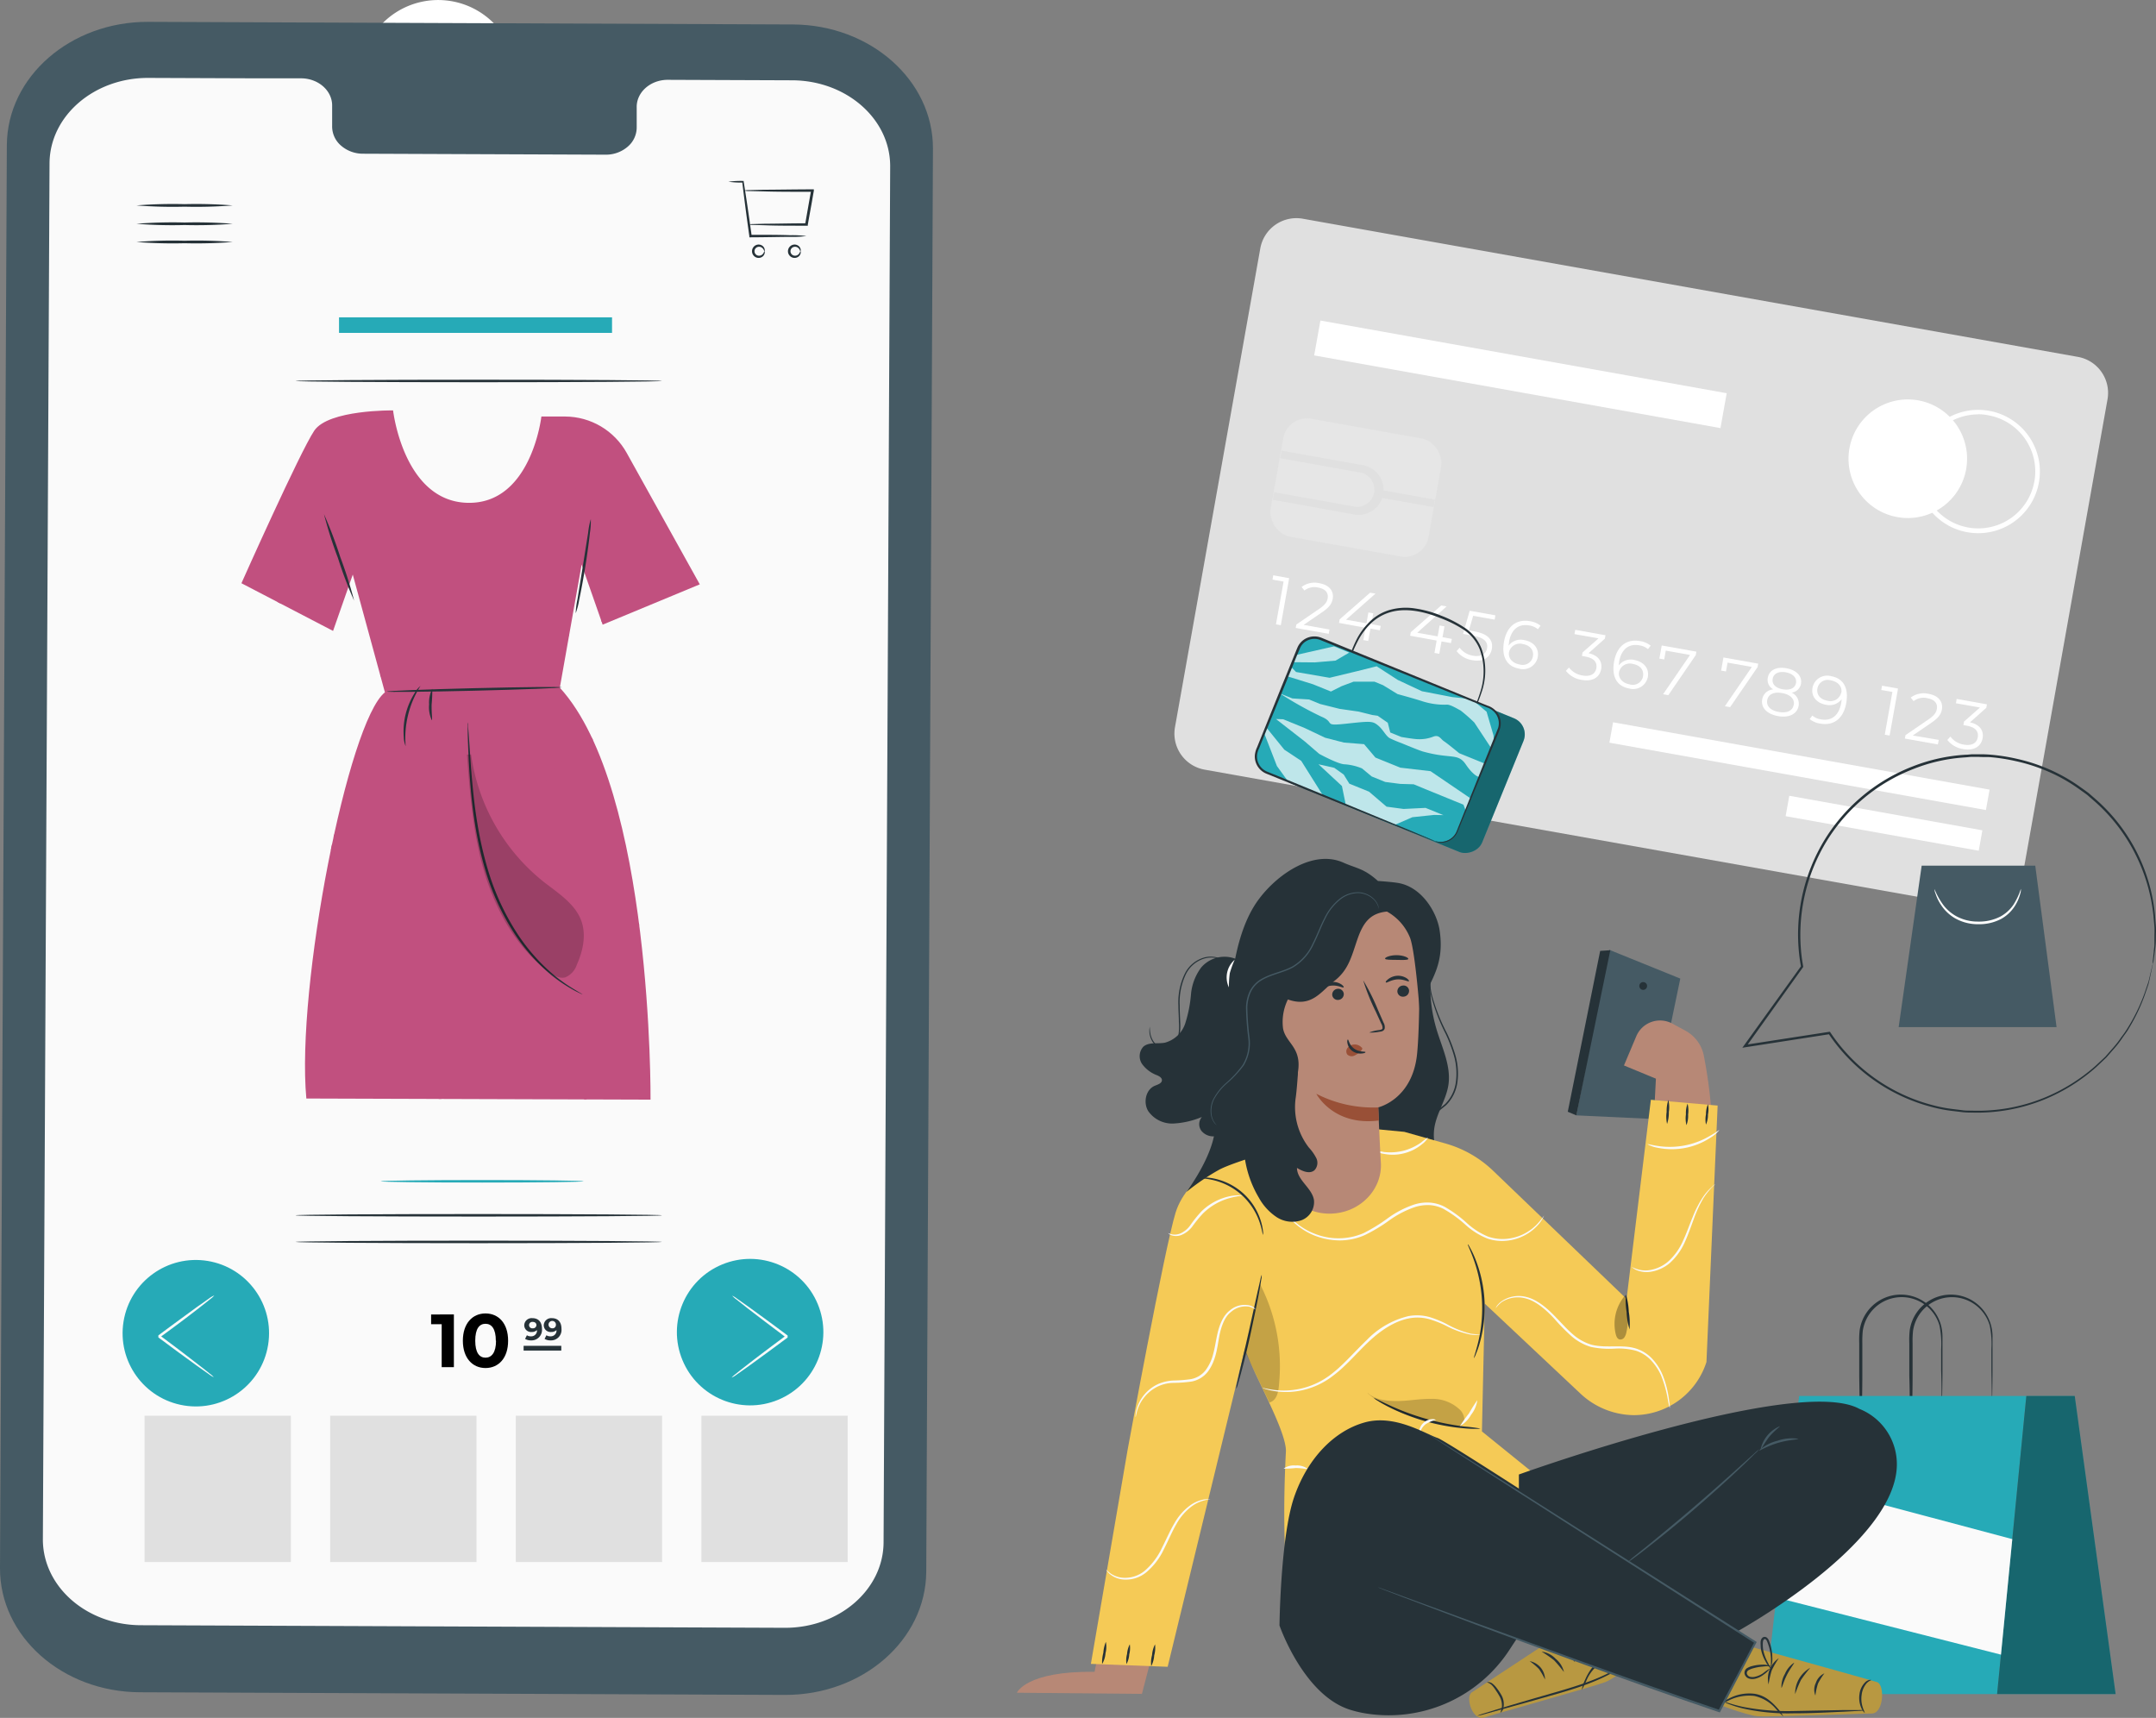 <svg xmlns="http://www.w3.org/2000/svg" xmlns:xlink="http://www.w3.org/1999/xlink" width="444" height="353.76" viewBox="0 0 444 353.76">
  <rect x="0" y="0" width="444" height="353.76" fill="#808080" stroke="none"/>
  <defs>
    <clipPath id="clip-path">
      <path id="Trazado_118297" data-name="Trazado 118297" d="M365.63,173.8s-13.3-.18-16.23,4.17-15,31.42-15,31.42l18.87,9.82,4.06-11.6,6.62,24.25c-7.58,6-18.32,60.63-16.18,83.64l70.88.23s.49-63.84-18.68-84.83l4.49-25.35,4.33,12.37,20-8.3-15.05-27.07a14.58,14.58,0,0,0-12.66-7.49h-4.91s-2.07,18.12-15.24,17.77S365.63,173.8,365.63,173.8Z" transform="translate(-334.4 -173.799)" fill="none"/>
    </clipPath>
  </defs>
  <g id="Online_shopping-pana" data-name="Online shopping-pana" transform="translate(-325.798 -70.7)">
    <g id="freepik--background-complete--inject-8" transform="translate(336.017 70.7)">
      <path id="Trazado_118253" data-name="Trazado 118253" d="M589.59,257.64,430,229.19a7.54,7.54,0,0,1-6.1-8.75l17.57-98.6a7.55,7.55,0,0,1,8.75-6.1l159.62,28.45a7.54,7.54,0,0,1,6.1,8.75l-17.58,98.6a7.54,7.54,0,0,1-8.77,6.1Z" transform="translate(-192.145 -70.7)" fill="#e0e0e0"/>
      <path id="Trazado_118254" data-name="Trazado 118254" d="M586.83,167.33a12.21,12.21,0,1,1-2-9.148,12.23,12.23,0,0,1,2,9.148Z" transform="translate(-192.145 -70.7)" fill="#fff"/>
      <path id="Trazado_118255" data-name="Trazado 118255" d="M589.33,180.5a13.27,13.27,0,0,1-2.26-.2,12.7,12.7,0,1,1,2.26.2Zm0-24.47a11.74,11.74,0,1,0,11.55,13.79h0a11.73,11.73,0,0,0-9.49-13.6,11.119,11.119,0,0,0-2.09-.22Z" transform="translate(-192.145 -70.7)" fill="#fff"/>
      <path id="Trazado_118256" data-name="Trazado 118256" d="M445.29,189.76l-1.72,9.68-1-.18,1.57-8.8-2.28-.4.15-.89Z" transform="translate(-190.021 -70.7)" fill="#fff"/>
      <path id="Trazado_118257" data-name="Trazado 118257" d="M453.68,200.33l-.15.89-6.8-1.21.13-.71,4.73-3.23c1.28-.88,1.61-1.49,1.72-2.16.2-1.12-.46-1.95-1.94-2.21a3.32,3.32,0,0,0-2.84.6l-.59-.73a4.38,4.38,0,0,1,3.67-.77c2,.35,3,1.57,2.75,3.18-.17.93-.61,1.71-2.13,2.75l-3.87,2.65Z" transform="translate(-190.115 -70.7)" fill="#fff"/>
      <path id="Trazado_118258" data-name="Trazado 118258" d="M464.17,200.49l-1.93-.35-.46,2.55-1-.18.45-2.54-5.46-1,.12-.72,6.28-5.5,1.11.19-6.07,5.37,4.21.75.4-2.24,1,.18-.39,2.24,1.93.34Z" transform="translate(-190.236 -70.7)" fill="#fff"/>
      <path id="Trazado_118259" data-name="Trazado 118259" d="M479,203.13l-1.94-.34-.45,2.54-1-.17.45-2.55-5.46-1,.13-.72,6.28-5.51,1.1.2L472.06,201l4.21.75.4-2.24,1,.17-.4,2.24,1.93.35Z" transform="translate(-190.422 -70.7)" fill="#fff"/>
      <path id="Trazado_118260" data-name="Trazado 118260" d="M487.54,204.34c-.3,1.65-1.68,2.73-4,2.31a5.05,5.05,0,0,1-3.25-1.87l.62-.7a4.27,4.27,0,0,0,2.78,1.65c1.64.29,2.66-.35,2.87-1.53s-.42-2.16-2.88-2.6l-2.06-.36,1.36-4.77,5.3.94-.16.89-4.42-.79-.88,3,1.24.23C486.94,201.28,487.84,202.62,487.54,204.34Z" transform="translate(-190.539 -70.7)" fill="#fff"/>
      <path id="Trazado_118261" data-name="Trazado 118261" d="M497.12,206a3.07,3.07,0,0,1-3.84,2.39c-2.57-.46-3.65-2.49-3.11-5.55.59-3.29,2.69-4.69,5.32-4.22a4.47,4.47,0,0,1,2.2.93l-.54.73a3.55,3.55,0,0,0-1.8-.79c-2.09-.37-3.67.73-4.14,3.36,0,.22-.07.5-.1.8a3.15,3.15,0,0,1,3.26-1.13C496.29,202.86,497.43,204.23,497.12,206Zm-1-.14c.23-1.28-.57-2.26-2.06-2.53A2.28,2.28,0,0,0,491.2,205c-.19,1.06.51,2.23,2.19,2.53a2.15,2.15,0,0,0,2.74-1.67Z" transform="translate(-190.658 -70.7)" fill="#fff"/>
      <path id="Trazado_118262" data-name="Trazado 118262" d="M510.35,208.48c-.29,1.62-1.69,2.65-4,2.23a5.07,5.07,0,0,1-3.26-1.86l.62-.7a4.32,4.32,0,0,0,2.8,1.65c1.61.29,2.63-.3,2.84-1.51s-.47-2.06-2.27-2.39l-.69-.12.13-.73,3.28-2.89-4.95-.88.16-.88,6.22,1.11-.12.7-3.36,3C509.78,205.65,510.62,206.93,510.35,208.48Z" transform="translate(-190.827 -70.7)" fill="#fff"/>
      <path id="Trazado_118263" data-name="Trazado 118263" d="M520.08,210.1a3.07,3.07,0,0,1-3.84,2.38c-2.57-.46-3.65-2.49-3.11-5.55.59-3.29,2.69-4.69,5.32-4.22a4.65,4.65,0,0,1,2.21.94l-.55.73a3.47,3.47,0,0,0-1.8-.79c-2.09-.38-3.67.73-4.14,3.36,0,.22-.07.5-.1.79a3.15,3.15,0,0,1,3.26-1.13C519.25,207,520.39,208.33,520.08,210.1Zm-1-.15c.23-1.27-.57-2.26-2.06-2.52a2.27,2.27,0,0,0-2.87,1.67c-.19,1.06.52,2.23,2.19,2.53a2.15,2.15,0,0,0,2.75-1.63Z" transform="translate(-190.947 -70.7)" fill="#fff"/>
      <path id="Trazado_118264" data-name="Trazado 118264" d="M530.2,204.89l-.13.71-5.65,8.25-1.08-.19,5.55-8.09-5-.89-.32,1.82-1-.18.49-2.7Z" transform="translate(-191.067 -70.7)" fill="#fff"/>
      <path id="Trazado_118265" data-name="Trazado 118265" d="M544,207.36l-.12.71-5.66,8.25-1.08-.19,5.56-8.09-5-.89-.33,1.82-1-.18.48-2.7Z" transform="translate(-192.145 -70.7)" fill="#fff"/>
      <path id="Trazado_118266" data-name="Trazado 118266" d="M552.33,216.05c-.31,1.71-2,2.52-4.26,2.11s-3.55-1.74-3.24-3.45a2.47,2.47,0,0,1,2.29-2.05,2.22,2.22,0,0,1-1.14-2.4c.28-1.58,1.8-2.32,3.84-1.95s3.25,1.59,3,3.16a2.24,2.24,0,0,1-1.93,1.86A2.49,2.49,0,0,1,552.33,216.05Zm-1-.2c.21-1.19-.68-2.12-2.4-2.43s-2.86.27-3.07,1.46.66,2.13,2.38,2.43,2.85-.26,3.07-1.46Zm-2.26-3.21c1.51.26,2.53-.25,2.72-1.3s-.64-1.93-2.1-2.19-2.51.24-2.7,1.32.55,1.9,2.06,2.17Z" transform="translate(-192.145 -70.7)" fill="#fff"/>
      <path id="Trazado_118267" data-name="Trazado 118267" d="M562.13,215.5c-.59,3.29-2.69,4.68-5.32,4.21a4.47,4.47,0,0,1-2.2-.93l.54-.73a3.47,3.47,0,0,0,1.8.79c2.09.37,3.67-.73,4.14-3.36a7.394,7.394,0,0,0,.1-.79,3.16,3.16,0,0,1-3.26,1.13c-1.92-.35-3.06-1.72-2.74-3.49a3.07,3.07,0,0,1,3.83-2.39C561.6,210.4,562.68,212.44,562.13,215.5Zm-1-2.17c.19-1.07-.51-2.24-2.19-2.53a2.15,2.15,0,0,0-2.74,1.68c-.22,1.27.57,2.25,2.07,2.52a2.27,2.27,0,0,0,2.83-1.67Z" transform="translate(-192.145 -70.7)" fill="#fff"/>
      <path id="Trazado_118268" data-name="Trazado 118268" d="M572.8,212.49l-1.73,9.68-1-.18,1.57-8.8-2.29-.4.16-.89Z" transform="translate(-192.145 -70.7)" fill="#fff"/>
      <path id="Trazado_118269" data-name="Trazado 118269" d="M581.19,223.06,581,224l-6.79-1.21.13-.71,4.72-3.23c1.29-.88,1.61-1.49,1.73-2.16.2-1.12-.46-1.95-1.94-2.21a3.32,3.32,0,0,0-2.84.6l-.6-.73a4.42,4.42,0,0,1,3.68-.77c2,.35,3,1.57,2.75,3.19-.17.92-.61,1.7-2.14,2.74l-3.87,2.65Z" transform="translate(-192.145 -70.7)" fill="#fff"/>
      <path id="Trazado_118270" data-name="Trazado 118270" d="M590.22,222.71c-.29,1.62-1.69,2.66-4,2.24a5.08,5.08,0,0,1-3.26-1.87l.62-.7a4.34,4.34,0,0,0,2.8,1.66c1.61.28,2.63-.3,2.84-1.51s-.47-2.07-2.27-2.39l-.69-.12.13-.73,3.28-2.89-4.95-.88.16-.89,6.22,1.11-.12.71-3.36,3C589.65,219.89,590.49,221.16,590.22,222.71Z" transform="translate(-192.145 -70.7)" fill="#fff"/>
      <rect id="Rectángulo_29528" data-name="Rectángulo 29528" width="4.27" height="78.8" transform="matrix(0.176, -0.984, 0.984, 0.176, 321.216, 152.937)" fill="#fff"/>
      <rect id="Rectángulo_29529" data-name="Rectángulo 29529" width="4.27" height="40.41" transform="matrix(0.176, -0.984, 0.984, 0.176, 357.51, 168.072)" fill="#fff"/>
      <g id="Grupo_55088" data-name="Grupo 55088" transform="translate(250.582 85.35)" opacity="0.5">
        <rect id="Rectángulo_29530" data-name="Rectángulo 29530" width="33.06" height="24.7" rx="4.96" transform="matrix(0.984, 0.176, -0.176, 0.984, 4.336, 0)" fill="#ebebeb"/>
      </g>
      <path id="Trazado_118271" data-name="Trazado 118271" d="M442.07,173.62l.28-1.56,16.76,3a3.57,3.57,0,0,0,1.25-7l-16.76-3,.28-1.56,16.76,3a5.15,5.15,0,0,1-1.81,10.14Z" transform="translate(-190.176 -70.7)" fill="#e0e0e0"/>
      <rect id="Rectángulo_29531" data-name="Rectángulo 29531" width="1.58" height="11.68" transform="translate(273.518 102.379) rotate(-79.84)" fill="#e0e0e0"/>
      <rect id="Rectángulo_29532" data-name="Rectángulo 29532" width="85.03" height="7.3" transform="matrix(0.984, 0.176, -0.176, 0.984, 261.703, 66.006)" fill="#fff"/>
      <path id="Trazado_118272" data-name="Trazado 118272" d="M276.17,137.66a.753.753,0,0,0-.27.09l-.8.23-3.12.82-11.59,2.91-39,9.57-.26.07-.1-.26-2.48-6.24c-7.19-18.28-13.61-34.61-17.8-45.24l.24.12-10.4,2.43-2.78.62-.72.15a.74.74,0,0,1-.24,0,.563.563,0,0,0,.23-.09l.71-.2,2.74-.72,10.36-2.61h.17l.07.16,18,45.16c.85,2.14,1.69,4.25,2.47,6.24l-.36-.19,39-9.37,11.63-2.73,3.15-.71.82-.17Z" transform="translate(-186.85 -70.7)" fill="#fff"/>
      <path id="Trazado_118273" data-name="Trazado 118273" d="M217,140l.27-.1.81-.22,3.12-.81,11.71-2.94L273.34,126l-.23.31c-.45-7.1-.95-14.78-1.46-22.72-.25-4.09-.51-8.11-.75-11.94l.39.29-47.7,11.48-14.14,3.34-3.82.87-1,.21a1.1,1.1,0,0,1-.34.05,1.89,1.89,0,0,1,.33-.11l1-.26,3.79-1,14.1-3.52,47.65-11.69.36-.09v.37c.24,3.83.5,7.85.76,11.94.5,7.94,1,15.62,1.43,22.72v.26l-.25.06L233,136.32l-11.75,2.76-3.15.71-.81.18a1.48,1.48,0,0,1-.29.03Z" transform="translate(-186.85 -70.7)" fill="#fff"/>
      <path id="Trazado_118274" data-name="Trazado 118274" d="M238.68,162.52c-.06,0-.17-.47-.61-1.23a5.62,5.62,0,0,0-2.71-2.39,5.37,5.37,0,1,0,2,8.37,5.67,5.67,0,0,0,1.31-3.37c0-.87-.09-1.36,0-1.38s.06.12.13.35a4.359,4.359,0,0,1,.15,1,5.65,5.65,0,0,1-1.21,3.65,5.85,5.85,0,0,1-5.2,2.2,5.91,5.91,0,0,1-2.63-10.83,5.83,5.83,0,0,1,5.63-.43,5.6,5.6,0,0,1,2.74,2.68,4.26,4.26,0,0,1,.35,1C238.69,162.4,238.7,162.52,238.68,162.52Z" transform="translate(-186.85 -70.7)" fill="#fff"/>
      <path id="Trazado_118275" data-name="Trazado 118275" d="M274,154c-.06,0-.18-.47-.61-1.24a5.61,5.61,0,0,0-2.71-2.38,5.36,5.36,0,1,0,2,8.36,5.71,5.71,0,0,0,1.31-3.36c0-.88-.09-1.37,0-1.38s.06.11.13.34a4.059,4.059,0,0,1,.14,1A5.6,5.6,0,0,1,273,159a5.82,5.82,0,0,1-5.19,2.2,5.91,5.91,0,0,1-2.64-10.83,5.83,5.83,0,0,1,5.63-.43,5.59,5.59,0,0,1,2.75,2.68,3.73,3.73,0,0,1,.34,1A.87.87,0,0,1,274,154Z" transform="translate(-187.81 -70.7)" fill="#fff"/>
      <path id="Trazado_118276" data-name="Trazado 118276" d="M282.51,83a16.1,16.1,0,1,1-19.44-11.84A16.1,16.1,0,0,1,282.51,83Z" transform="translate(-186.85 -70.7)" fill="#fff"/>
      <path id="Trazado_118277" data-name="Trazado 118277" d="M273.7,80.81a16.823,16.823,0,0,1-1.45,3c-1,1.81-2.34,4.29-3.9,7l-1.67,2.89-.14.25-.26-.13c-2-1.09-3.81-2-5-2.74a9.909,9.909,0,0,1-1.91-1.2,9.49,9.49,0,0,1,2.09.86c1.28.61,3.08,1.49,5.15,2.54l-.4.12c.51-.92,1.07-1.9,1.64-2.91,1.55-2.72,3-5.16,4.06-6.91a15.7,15.7,0,0,1,1.79-2.77Z" transform="translate(-187.776 -70.7)" fill="#e0e0e0"/>
    </g>
    <g id="freepik--Device--inject-8" transform="translate(325.798 75.2)">
      <path id="Trazado_118279" data-name="Trazado 118279" d="M446.35,419.724l-132.86-.546c-15.979-.063-28.876-11.508-28.81-25.567l1.41-293.073c.11-14.05,13.11-25.378,29.08-25.338L448,75.737c15.969.092,28.849,11.526,28.81,25.576l-1.38,293.081c-.116,14.047-13.114,25.369-29.08,25.33Z" transform="translate(-284.68 -75.2)" fill="#455a64"/>
      <path id="Trazado_118280" data-name="Trazado 118280" d="M447.84,87.237l-25.76-.1c-3.531.057-6.341,2.6-6.28,5.673v4.07a5.2,5.2,0,0,1-1.79,3.972,6.866,6.866,0,0,1-4.49,1.7l-50.22-.2a6.849,6.849,0,0,1-4.473-1.738,5.19,5.19,0,0,1-1.747-3.987v-4.07c.084-3.077-2.7-5.635-6.23-5.726h-9.06l-22.55-.087c-11.195-.043-20.31,7.83-20.36,17.587l-1.37,283.3c-.05,9.753,8.979,17.7,20.17,17.743l132.6.532c11.2.043,20.316-7.836,20.36-17.6L468,104.971c.044-9.746-8.977-17.682-20.16-17.735Z" transform="translate(-284.68 -75.2)" fill="#fafafa"/>
      <path id="Trazado_118281" data-name="Trazado 118281" d="M450.74,119.31a21.481,21.481,0,0,1-3.33.17c-2.07,0-4.94.08-8.18.09H439v-.22c-.06-.44-.13-.9-.19-1.36-.56-4-1-7.54-1.28-9.84l.16.14a18.079,18.079,0,0,1-3-.17,19,19,0,0,1,3-.16h.14v.14c.37,2.29.91,5.84,1.46,9.82.07.46.13.92.19,1.35l-.25-.22c3.24,0,6.11,0,8.18.09a21.479,21.479,0,0,1,3.33.17Z" transform="translate(-284.68 -75.2)" fill="#263238"/>
      <path id="Trazado_118282" data-name="Trazado 118282" d="M438.89,116.92a4.86,4.86,0,0,1,.89-.08l2.46-.07c2.11,0,5.07-.08,8.5-.09l-.25.2.8-4.58c.15-.82.29-1.63.43-2.4l.25.3c-4,0-7.49,0-10-.09l-3-.07a4,4,0,0,1-1.07-.1,5.131,5.131,0,0,1,1.07-.09l3-.08c2.52,0,6-.07,10-.08h.31v.3c-.14.77-.28,1.58-.42,2.4-.29,1.6-.57,3.14-.82,4.58v.21h-.21c-3.43,0-6.39,0-8.5-.09l-2.46-.07A3.52,3.52,0,0,1,438.89,116.92Z" transform="translate(-284.68 -75.2)" fill="#263238"/>
      <path id="Trazado_118283" data-name="Trazado 118283" d="M442.1,122.44c-.08,0-.08-.45-.56-.77a1,1,0,0,0-.9-.09.92.92,0,0,0,0,1.71,1,1,0,0,0,.9-.09c.48-.31.48-.78.56-.76s.08.1.07.3a1.2,1.2,0,0,1-.41.76,1.33,1.33,0,0,1-1.28.24,1.38,1.38,0,0,1,0-2.61,1.33,1.33,0,0,1,1.28.24,1.2,1.2,0,0,1,.41.76C442.18,122.33,442.14,122.44,442.1,122.44Z" transform="translate(-284.68 -75.2)" fill="#263238"/>
      <path id="Trazado_118284" data-name="Trazado 118284" d="M449.51,122.44c-.08,0-.08-.45-.56-.77a1,1,0,0,0-.9-.09.92.92,0,0,0,0,1.71,1,1,0,0,0,.9-.09c.48-.31.48-.78.56-.76s.08.1.07.3a1.2,1.2,0,0,1-.41.76,1.33,1.33,0,0,1-1.28.24,1.37,1.37,0,0,1-.94-1.3,1.39,1.39,0,0,1,.94-1.31,1.33,1.33,0,0,1,1.28.24,1.2,1.2,0,0,1,.41.76C449.59,122.33,449.55,122.44,449.51,122.44Z" transform="translate(-284.68 -75.2)" fill="#263238"/>
      <path id="Trazado_118285" data-name="Trazado 118285" d="M332.6,120.53a95.907,95.907,0,0,1-9.91.26,95.75,95.75,0,0,1-9.91-.26,92.492,92.492,0,0,1,9.91-.26,92.65,92.65,0,0,1,9.91.26Z" transform="translate(-284.68 -75.2)" fill="#263238"/>
      <path id="Trazado_118286" data-name="Trazado 118286" d="M332.6,116.78a92.652,92.652,0,0,1-9.91.26,92.488,92.488,0,0,1-9.91-.26,95.754,95.754,0,0,1,9.91-.26,95.91,95.91,0,0,1,9.91.26Z" transform="translate(-284.68 -75.2)" fill="#263238"/>
      <path id="Trazado_118287" data-name="Trazado 118287" d="M332.6,113a95.912,95.912,0,0,1-9.91.26,95.747,95.747,0,0,1-9.91-.26,95.758,95.758,0,0,1,9.91-.26,95.906,95.906,0,0,1,9.91.26Z" transform="translate(-284.68 -75.2)" fill="#263238"/>
      <g id="Grupo_55089" data-name="Grupo 55089" transform="translate(49.72 80.011)" clip-path="url(#clip-path)">
        <path id="Trazado_118288" data-name="Trazado 118288" d="M365.63,173.8s-13.3-.18-16.23,4.17-15,31.42-15,31.42l18.87,9.82,4.06-11.6,6.62,24.25c-7.58,6-18.32,60.63-16.18,83.64l70.88.23s.49-63.84-18.68-84.83l4.49-25.35,4.33,12.37,20-8.3-15.05-27.07a14.58,14.58,0,0,0-12.66-7.49h-4.91s-2.07,18.12-15.24,17.77S365.63,173.8,365.63,173.8Z" transform="translate(-334.4 -173.799)" fill="#c1507f"/>
        <path id="Trazado_118289" data-name="Trazado 118289" d="M433.81,259.88a1.644,1.644,0,0,1,0-.32,4.379,4.379,0,0,0-.08-.94,9.627,9.627,0,0,0-.17-1.52,15,15,0,0,0-.43-2,18.851,18.851,0,0,0-2.21-5.24,19.63,19.63,0,0,0-23.58-8.34,18.19,18.19,0,0,0-4.95,2.67,21.854,21.854,0,0,0-2.22,1.88,22.251,22.251,0,0,0-1.92,2.28,19.65,19.65,0,0,0-3.81,11.56,21.21,21.21,0,0,0,1,6.18,19.239,19.239,0,0,0,2.8,5.4,18,18,0,0,0,4.14,4.16,18.471,18.471,0,0,0,4.95,2.67,19.66,19.66,0,0,0,23.58-8.35,18.549,18.549,0,0,0,2.21-5.24,15.229,15.229,0,0,0,.43-2,9.88,9.88,0,0,0,.17-1.52,8.964,8.964,0,0,1,.08-.94,1.644,1.644,0,0,1,0-.32,1.566,1.566,0,0,1,0,.32v.95a9.33,9.33,0,0,1-.13,1.53,13.422,13.422,0,0,1-.38,2.06,18.658,18.658,0,0,1-2.16,5.34,19.936,19.936,0,0,1-23.99,8.65,18.71,18.71,0,0,1-5.09-2.72,24.259,24.259,0,0,1-2.28-1.93,22,22,0,0,1-2-2.33,19.529,19.529,0,0,1-2.88-5.53,21.381,21.381,0,0,1-1-6.35A20.15,20.15,0,0,1,397.8,248a21.928,21.928,0,0,1,2-2.32,22.846,22.846,0,0,1,2.28-1.93,19.17,19.17,0,0,1,5.09-2.73,19.926,19.926,0,0,1,23.99,8.66,18.621,18.621,0,0,1,2.16,5.33,13.313,13.313,0,0,1,.38,2.07,9.252,9.252,0,0,1,.13,1.53v.95a1.571,1.571,0,0,1-.02.32Z" transform="translate(-334.4 -173.799)" fill="#c1507f"/>
        <path id="Trazado_118290" data-name="Trazado 118290" d="M371.36,215.34a25.1,25.1,0,0,0-.56-3.56,14.494,14.494,0,0,0-25.69-5,14.33,14.33,0,0,0,0,17,13.421,13.421,0,0,0,3,3.06,13.571,13.571,0,0,0,3.64,2,14.42,14.42,0,0,0,7.58.64,14.25,14.25,0,0,0,6.09-2.68,14.62,14.62,0,0,0,5.34-8,24.873,24.873,0,0,0,.56-3.55.871.871,0,0,1,0,.24c0,.18,0,.41,0,.7a6.262,6.262,0,0,1-.09,1.13,10.122,10.122,0,0,1-.27,1.53,13.911,13.911,0,0,1-1.59,4,14.87,14.87,0,0,1-17.82,6.38,13.549,13.549,0,0,1-3.78-2,13.931,13.931,0,0,1-3.16-3.16,14.81,14.81,0,0,1,0-17.63,14.141,14.141,0,0,1,3.16-3.16,13.781,13.781,0,0,1,3.78-2,14.77,14.77,0,0,1,17.78,6.43,14,14,0,0,1,1.59,3.95,10.455,10.455,0,0,1,.27,1.54,6.133,6.133,0,0,1,.09,1.13v.7a.87.87,0,0,1,.08.31Z" transform="translate(-334.4 -173.799)" fill="#c1507f"/>
        <path id="Trazado_118291" data-name="Trazado 118291" d="M371.35,301.65c-.05,0-.05-.4-.24-1.07a4.45,4.45,0,0,0-1.65-2.35,4.27,4.27,0,1,0,0,6.85,4.45,4.45,0,0,0,1.65-2.35c.19-.68.19-1.08.24-1.08s0,.1,0,.29a3.659,3.659,0,0,1-.08.84,4.47,4.47,0,0,1-1.62,2.59,4.67,4.67,0,0,1-4.45.73,4.72,4.72,0,0,1,0-8.89,4.67,4.67,0,0,1,4.45.73,4.47,4.47,0,0,1,1.62,2.59,3.578,3.578,0,0,1,.08.83C371.38,301.56,371.37,301.65,371.35,301.65Z" transform="translate(-334.4 -173.799)" fill="#c1507f"/>
        <path id="Trazado_118292" data-name="Trazado 118292" d="M363.56,186.51c-.05,0-.05-.4-.24-1.07a4.45,4.45,0,0,0-1.65-2.35,4.27,4.27,0,1,0,0,6.85,4.51,4.51,0,0,0,1.65-2.36c.19-.67.19-1.07.24-1.07a.74.74,0,0,1,0,.29,2.709,2.709,0,0,1-.08.83,4.39,4.39,0,0,1-1.62,2.6,4.64,4.64,0,0,1-4.44.73,4.72,4.72,0,0,1,0-8.89,4.64,4.64,0,0,1,4.44.73,4.37,4.37,0,0,1,1.62,2.59,2.73,2.73,0,0,1,.08.83.74.74,0,0,1,0,.29Z" transform="translate(-334.4 -173.799)" fill="#c1507f"/>
        <path id="Trazado_118293" data-name="Trazado 118293" d="M378.2,280.12a2.725,2.725,0,0,1-.09-.42c-.06-.31-.13-.71-.22-1.2-.18-1.08-.44-2.6-.76-4.5l-2.62-15.91.25.19-22.06,3.51.22-.3h0v.36l.06.37.12.76c.08.5.15,1,.23,1.49.16,1,.31,2,.46,2.95.31,1.95.61,3.86.89,5.71.58,3.7,1.12,7.2,1.62,10.41l-.26-.19L372,281l4.52-.65,1.21-.16.43-.05a1.581,1.581,0,0,1-.37.09l-1.16.21-4.45.76-16.05,2.64h-.22v-.23c-.51-3.21-1.07-6.7-1.66-10.4q-.45-2.79-.91-5.71c-.15-1-.3-1.95-.46-2.95l-.24-1.49-.12-.76-.06-.37v-.36h0c-.2.27.26-.36.21-.3l22.07-3.43h.23v.22c1,6.62,1.83,12.16,2.42,16.09.27,1.89.49,3.39.64,4.47.06.48.12.86.16,1.16a1.856,1.856,0,0,1,.01.34Z" transform="translate(-334.4 -173.799)" fill="#c1507f"/>
        <path id="Trazado_118294" data-name="Trazado 118294" d="M405.17,222.4a2.844,2.844,0,0,1,.25-.44c.19-.3.45-.7.76-1.21l2.88-4.53c2.51-3.89,6-9.4,10.28-16l.06.32-22.06-14.33.36-.08h0l-.06.1-.13.18-.24.38-.49.75-1,1.5-1.92,3-3.71,5.69-6.8,10.39-.07-.32,15.86,10.47,4.47,3,1.19.8.41.3a2,2,0,0,1-.4-.23l-1.18-.73-4.49-2.86L383,208.23l-.19-.12.12-.19c2.09-3.21,4.35-6.71,6.76-10.41l3.7-5.71,1.92-2.94,1-1.5.49-.75.25-.38.12-.19.06-.09h0l.37-.08,22,14.39.19.12-.12.19-10.55,16-2.95,4.42-.78,1.15q-.1.135-.22.26Z" transform="translate(-334.4 -173.799)" fill="#c1507f"/>
        <path id="Trazado_118295" data-name="Trazado 118295" d="M390.27,289.7l-.09.17-.25.46-1,1.75-3.63,6.47c-3.08,5.46-7.54,13.23-12.76,22.31l-.21-.37h35.84l-.21.37c-5.22-9.08-9.69-16.85-12.76-22.31l-3.63-6.47-1-1.75c-.1-.18-.19-.33-.25-.46l-.09-.17a4.339,4.339,0,0,1,.34.55l1,1.67,3.78,6.38c3.27,5.52,7.76,13.27,13,22.31l.21.37H371.87l.22-.37c5.25-9,9.74-16.79,13-22.31l3.78-6.38,1-1.67A4.339,4.339,0,0,1,390.27,289.7Z" transform="translate(-334.4 -173.799)" fill="#c1507f"/>
        <path id="Trazado_118296" data-name="Trazado 118296" d="M376.06,232.52s.05.15.13.4.19.66.32,1.09l1.16,4c1,3.35,2.29,8.21,3.83,13.88l-.41-.11,7.1-7.12,7.13-7.1.11.41c-5.67-1.55-10.53-2.87-13.88-3.83l-4-1.17-1.09-.32a2.311,2.311,0,0,1-.4-.13l.34.07,1.05.26,4,1c3.53.87,8.39,2.16,14.06,3.65l.42.11-.31.3c-2.19,2.21-4.6,4.62-7.1,7.13l-7.12,7.1-.3.3L381,252c-1.5-5.68-2.78-10.53-3.66-14.06-.41-1.68-.74-3-1-4l-.25-1.06A1.421,1.421,0,0,1,376.06,232.52Z" transform="translate(-334.4 -173.799)" fill="#c1507f"/>
      </g>
      <path id="Trazado_118298" data-name="Trazado 118298" d="M400.33,231c0,.15-8,.46-18,.7s-18,.32-18,.18,8-.46,18-.7S400.33,230.86,400.33,231Z" transform="translate(-284.68 -93.966)" fill="#263238"/>
      <path id="Trazado_118299" data-name="Trazado 118299" d="M351.4,191.18a88.4,88.4,0,0,1,3.35,8.82,89.446,89.446,0,0,1,2.86,9,82.584,82.584,0,0,1-3.35-8.83,83.914,83.914,0,0,1-2.86-8.99Z" transform="translate(-284.68 -89.804)" fill="#263238"/>
      <path id="Trazado_118300" data-name="Trazado 118300" d="M406.35,192.41a15.276,15.276,0,0,1-.19,2.88c-.19,1.77-.51,4.2-.94,6.88s-.89,5.1-1.26,6.84a14.9,14.9,0,0,1-.72,2.79,15.54,15.54,0,0,1,.36-2.86l1.11-6.85c.41-2.59.78-4.93,1.09-6.85a15.72,15.72,0,0,1,.55-2.83Z" transform="translate(-284.68 -90.022)" fill="#263238"/>
      <path id="Trazado_118301" data-name="Trazado 118301" d="M368.22,243.73a5.209,5.209,0,0,1-.39-1.9,14.78,14.78,0,0,1,2.22-9,5.13,5.13,0,0,1,1.23-1.5,19.88,19.88,0,0,0-3.06,12.38Z" transform="translate(-284.68 -94.579)" fill="#263238"/>
      <path id="Trazado_118302" data-name="Trazado 118302" d="M373.61,238.13a6.24,6.24,0,0,1-.56-3.24,6.349,6.349,0,0,1,.65-3.23,29.327,29.327,0,0,1-.13,3.24C373.53,236.67,373.76,238.1,373.61,238.13Z" transform="translate(-284.68 -94.321)" fill="#263238"/>
      <path id="Trazado_118303" data-name="Trazado 118303" d="M404.67,299a2.569,2.569,0,0,1-.6-.25,17.183,17.183,0,0,1-1.66-.86,30.559,30.559,0,0,1-5.56-4.06,38.74,38.74,0,0,1-6.53-7.83,50.1,50.1,0,0,1-5.3-11.31c-2.71-8.48-3.34-16.57-3.72-22.33-.17-2.89-.25-5.24-.3-6.86v-1.86a2.69,2.69,0,0,1,0-.65,4.422,4.422,0,0,1,.08.64c0,.48.08,1.1.13,1.86.12,1.68.28,4,.47,6.84.47,5.75,1.16,13.79,3.85,22.2a50.448,50.448,0,0,0,5.21,11.21,39.51,39.51,0,0,0,6.37,7.82,33.1,33.1,0,0,0,5.41,4.15C403.89,298.55,404.69,299,404.67,299Z" transform="translate(-284.68 -98.733)" fill="#263238"/>
      <g id="Grupo_55090" data-name="Grupo 55090" transform="translate(96.16 150.875)" opacity="0.2">
        <path id="Trazado_118304" data-name="Trazado 118304" d="M381.7,249.86a40.64,40.64,0,0,0,15,26.26c3,2.34,6.47,4.51,7.73,8.08,1,2.89.3,6.12-.95,8.92a4.22,4.22,0,0,1-2.4,2.63c-1.22.32-2.45-.41-3.45-1.16-6.57-4.95-10.8-12.5-13.17-20.37s-3-16.15-3.62-24.35" transform="translate(-380.84 -249.86)"/>
      </g>
      <path id="Trazado_118305" data-name="Trazado 118305" d="M421,354.55c0,.15-16.9.26-37.73.26s-37.73-.11-37.73-.26,16.89-.26,37.73-.26S421,354.41,421,354.55Z" transform="translate(-284.68 -108.789)" fill="#263238"/>
      <path id="Trazado_118306" data-name="Trazado 118306" d="M421,146.51c0,.14-16.9.26-37.73.26s-37.73-.12-37.73-.26,16.89-.26,37.73-.26S421,146.36,421,146.51Z" transform="translate(-284.68 -72.558)" fill="#263238"/>
      <path id="Trazado_118307" data-name="Trazado 118307" d="M421,360.78c0,.14-16.9.26-37.73.26s-37.73-.12-37.73-.26,16.89-.26,37.73-.26S421,360.64,421,360.78Z" transform="translate(-284.68 -109.539)" fill="#263238"/>
      <path id="Trazado_118308" data-name="Trazado 118308" d="M378.15,378.92v10.86h-2.51v-8.85h-2.18v-2Z" transform="translate(-284.68 -112.746)"/>
      <path id="Trazado_118309" data-name="Trazado 118309" d="M380,384.35c0-3.59,2-5.62,4.66-5.62s4.66,2,4.66,5.62-2,5.62-4.66,5.62S380,387.93,380,384.35Zm6.79,0c0-2.47-.87-3.49-2.13-3.49s-2.11,1-2.11,3.49.87,3.49,2.11,3.49,2.17-1.02,2.17-3.49Z" transform="translate(-284.68 -112.76)"/>
      <path id="Trazado_118310" data-name="Trazado 118310" d="M396.29,381.3a2.16,2.16,0,0,1-2.26,2.38,2.32,2.32,0,0,1-1.22-.31l.38-.75a1.37,1.37,0,0,0,.82.22,1.17,1.17,0,0,0,1.25-1.28,1.55,1.55,0,0,1-1.1.39,1.4,1.4,0,0,1-1.52-1.37,1.52,1.52,0,0,1,1.67-1.48C395.54,379.1,396.29,379.87,396.29,381.3Zm-1.14-.77c0-.38-.29-.66-.78-.66a.665.665,0,1,0,.02,1.32.69.69,0,0,0,.76-.66Z" transform="translate(-284.68 -112.159)" fill="#263238"/>
      <path id="Trazado_118311" data-name="Trazado 118311" d="M400.31,381.3a2.16,2.16,0,0,1-2.26,2.38,2.32,2.32,0,0,1-1.22-.31l.38-.75a1.38,1.38,0,0,0,.83.22,1.17,1.17,0,0,0,1.24-1.28,1.55,1.55,0,0,1-1.1.39,1.4,1.4,0,0,1-1.52-1.37,1.52,1.52,0,0,1,1.67-1.48C399.56,379.1,400.31,379.87,400.31,381.3Zm-1.15-.77a.76.76,0,1,0-.75.66.68.68,0,0,0,.75-.66Z" transform="translate(-284.68 -112.159)" fill="#263238"/>
      <rect id="Rectángulo_29534" data-name="Rectángulo 29534" width="7.76" height="0.98" transform="translate(107.83 272.638)" fill="#263238"/>
      <path id="Trazado_118312" data-name="Trazado 118312" d="M404.87,346.59c0,.14-9.35.26-20.89.26s-20.89-.12-20.89-.26,9.35-.26,20.89-.26S404.87,346.45,404.87,346.59Z" transform="translate(-284.68 -107.831)" fill="#26aab7"/>
      <circle id="Elipse_4119" data-name="Elipse 4119" cx="15.08" cy="15.08" r="15.08" transform="translate(134.775 261.659) rotate(-22.5)" fill="#26aab7"/>
      <path id="Trazado_118313" data-name="Trazado 118313" d="M435.35,392.06a4.871,4.871,0,0,1,.83-.74c.56-.46,1.37-1.1,2.38-1.88,2-1.57,4.84-3.71,8-6.05v.42h0l-.07-.06-.15-.11-.29-.21-.57-.44-1.12-.84-2.12-1.6-3.57-2.73-2.38-1.88a5.129,5.129,0,0,1-.83-.75,4.291,4.291,0,0,1,.95.58l2.48,1.75,3.64,2.65,2.13,1.57,1.13.84.58.43.29.22.14.1.08.06h0v.42c-3.13,2.34-6,4.43-8.06,5.92l-2.48,1.75A4.291,4.291,0,0,1,435.35,392.06Z" transform="translate(-284.68 -112.88)" fill="#fafafa"/>
      <circle id="Elipse_4120" data-name="Elipse 4120" cx="15.08" cy="15.08" r="15.08" transform="translate(23.027 282.51) rotate(-80.78)" fill="#26aab7"/>
      <path id="Trazado_118314" data-name="Trazado 118314" d="M328.81,375.14a4.611,4.611,0,0,1-.83.75c-.55.45-1.37,1.09-2.38,1.88-2,1.57-4.83,3.7-8,6v-.41h0l.08.05.14.11.29.22.58.43,1.12.84,2.12,1.6,3.56,2.74c1,.78,1.83,1.42,2.38,1.88a4.4,4.4,0,0,1,.83.74,4.572,4.572,0,0,1-.95-.58l-2.48-1.75L321.64,387l-2.14-1.58-1.12-.84-.58-.42-.29-.22-.15-.11-.07-.05h0v-.42c3.13-2.33,6-4.42,8.05-5.92,1-.68,1.8-1.27,2.48-1.75a4.568,4.568,0,0,1,.99-.55Z" transform="translate(-284.68 -112.87)" fill="#fafafa"/>
      <rect id="Rectángulo_29535" data-name="Rectángulo 29535" width="30.13" height="30.13" transform="translate(29.77 287.034)" fill="#e0e0e0"/>
      <rect id="Rectángulo_29536" data-name="Rectángulo 29536" width="30.13" height="30.13" transform="translate(67.99 287.034)" fill="#e0e0e0"/>
      <rect id="Rectángulo_29537" data-name="Rectángulo 29537" width="30.13" height="30.13" transform="translate(106.22 287.034)" fill="#e0e0e0"/>
      <rect id="Rectángulo_29538" data-name="Rectángulo 29538" width="30.13" height="30.13" transform="translate(144.44 287.034)" fill="#e0e0e0"/>
      <rect id="Rectángulo_29539" data-name="Rectángulo 29539" width="56.22" height="3.2" transform="translate(69.82 60.85)" fill="#26aab7"/>
    </g>
    <g id="freepik--Bag--inject-8" transform="translate(689.352 337.289)">
      <path id="Trazado_118315" data-name="Trazado 118315" d="M596.94,409.63a2.082,2.082,0,0,1-.05-.59c0-.45,0-1,0-1.7,0-1.55-.05-3.67-.08-6.26v-6.73a18.916,18.916,0,0,1,.08-2.58,8.57,8.57,0,0,1,16.74-1.17,9.332,9.332,0,0,1,.32,2.59c0,.83,0,1.63,0,2.41v4.32c0,2.59-.06,4.71-.08,6.26a16.734,16.734,0,0,1-.05,1.7,2.7,2.7,0,0,1,0,.59,2.081,2.081,0,0,1,0-.59c0-.45,0-1-.05-1.7,0-1.55,0-3.67-.09-6.26V395.6a18.733,18.733,0,0,0-.34-4.86,8.1,8.1,0,0,0-13.44-3.56,8.19,8.19,0,0,0-2.36,4.66,21.063,21.063,0,0,0-.09,2.51c0,.83,0,1.63,0,2.41v4.32c0,2.59-.06,4.71-.08,6.26v1.7a2.7,2.7,0,0,1-.43.59Z" transform="translate(-577.48 -384.356)" fill="#263238"/>
      <path id="Trazado_118316" data-name="Trazado 118316" d="M607.26,409.63a2.077,2.077,0,0,1,0-.59c0-.45,0-1-.05-1.7,0-1.55,0-3.67-.09-6.26v-6.73a18.926,18.926,0,0,1,.08-2.58,8.565,8.565,0,0,1,16.73-1.17,9,9,0,0,1,.33,2.59v6.73c0,2.59-.06,4.71-.08,6.26v1.7a2.7,2.7,0,0,1,0,.59,2.269,2.269,0,0,1-.06-.59v-1.7c0-1.55-.05-3.67-.09-6.26V395.6a18.736,18.736,0,0,0-.34-4.86,8.1,8.1,0,0,0-15.8,1.1,19.149,19.149,0,0,0-.09,2.51c0,.83,0,1.63,0,2.41v4.32c0,2.59-.06,4.71-.08,6.26l-.05,1.7A2.7,2.7,0,0,1,607.26,409.63Z" transform="translate(-577.48 -384.356)" fill="#263238"/>
      <path id="Trazado_118317" data-name="Trazado 118317" d="M584.43,405.23l-6.95,61.39H625.2l6.02-61.39Z" transform="translate(-577.48 -384.356)" fill="#26aab7"/>
      <path id="Trazado_118318" data-name="Trazado 118318" d="M631.22,405.23h9.97l8.42,61.39H625.2Z" transform="translate(-577.48 -384.356)" fill="#26aab7"/>
      <g id="Grupo_55091" data-name="Grupo 55091" transform="translate(47.72 20.874)" opacity="0.4">
        <path id="Trazado_118319" data-name="Trazado 118319" d="M631.22,405.23h9.97l8.42,61.39H625.2Z" transform="translate(-625.2 -405.23)"/>
      </g>
      <path id="Trazado_118320" data-name="Trazado 118320" d="M582.47,422.5l45.86,12.21L626,458.5l-46.27-11.76Z" transform="translate(-577.48 -384.356)" fill="#fafafa"/>
    </g>
    <g id="freepik--Character--inject-8" transform="translate(535.212 247.569)">
      <path id="Trazado_118321" data-name="Trazado 118321" d="M510.11,311a30.91,30.91,0,0,0-.33,18.79c1.13,3.75,3,7.5,2.43,11.37-.47,3.16-2.52,5.92-2.93,9.09-.82,6.44,5.3,12.54,3.66,18.82a10,10,0,0,1-5.87,6.35,18.25,18.25,0,0,1-8.8,1.11c-4.39-.38-9.14-2-11.17-6-1.62-3.12-1.11-6.87-.55-10.33,2.48-15.32,5.34-30.75,11.55-45" transform="translate(-423.34 -294.635)" fill="#263238"/>
      <path id="Trazado_118322" data-name="Trazado 118322" d="M512.06,358.35a3.314,3.314,0,0,1-.51.17,5.382,5.382,0,0,1-1.55.13,5.91,5.91,0,0,1-2.36-.68,5.31,5.31,0,0,1-2.26-2.31,5.86,5.86,0,0,1-.45-3.9,5.511,5.511,0,0,1,.94-2,8.431,8.431,0,0,1,1.67-1.65,45.617,45.617,0,0,0,4-3,7.93,7.93,0,0,0,2.22-4.63,13.341,13.341,0,0,0-.38-5.21,30.066,30.066,0,0,0-1.74-4.62,38.437,38.437,0,0,1-3-7.85,11.861,11.861,0,0,1,0-5.66,6.131,6.131,0,0,1,.82-1.91,12.335,12.335,0,0,0-.71,1.94,12.21,12.21,0,0,0,.08,5.58,39,39,0,0,0,3.07,7.78,30.479,30.479,0,0,1,1.78,4.66,13.77,13.77,0,0,1,.39,5.34,8.16,8.16,0,0,1-2.32,4.8,43.18,43.18,0,0,1-4,3,6.18,6.18,0,0,0-2.52,3.49,5.6,5.6,0,0,0,.39,3.74,5.24,5.24,0,0,0,2.15,2.26,6,6,0,0,0,2.28.71,6.639,6.639,0,0,0,2.01-.18Z" transform="translate(-423.34 -294.635)" fill="#263238"/>
      <path id="Trazado_118323" data-name="Trazado 118323" d="M451.59,457l-2.5,9.58-25.75-.24s1.89-4.51,16-4.3l1-5Z" transform="translate(-423.34 -294.635)" fill="#b78876"/>
      <path id="Trazado_118324" data-name="Trazado 118324" d="M545.34,313.36c-.25.49-6.79,34.09-6.79,34.09l15.41.72,6-28.89Z" transform="translate(-423.34 -294.635)" fill="#455a64"/>
      <path id="Trazado_118325" data-name="Trazado 118325" d="M538.55,347.45l-1.76-.75,6.67-33.12,2.09-.14Z" transform="translate(-423.34 -294.635)" fill="#263238"/>
      <path id="Trazado_118326" data-name="Trazado 118326" d="M551.53,320.7a.8.8,0,1,0,.89-.69.79.79,0,0,0-.89.69Z" transform="translate(-423.34 -294.635)" fill="#263238"/>
      <path id="Trazado_118327" data-name="Trazado 118327" d="M554.71,344.29l.23-4.4-6.58-2.72,2.57-6.09a5.31,5.31,0,0,1,7.39-2.53L561,330a7.56,7.56,0,0,1,3.75,4.87,98.574,98.574,0,0,1,1.53,10.75" transform="translate(-423.34 -294.635)" fill="#b78876"/>
      <path id="Trazado_118328" data-name="Trazado 118328" d="M572.33,456.28s27.08,7.5,28.17,7.88c1.63.58,1.36,6.55-1.18,6.46-1.2,0-20.8.73-23.28.58s-9.95-3.1-9.95-3.1Z" transform="translate(-423.34 -294.635)" fill="#b89841"/>
      <path id="Trazado_118329" data-name="Trazado 118329" d="M583.61,466.62a25.611,25.611,0,0,1,1.2-2.91,25.943,25.943,0,0,1,1.91-2.49,6,6,0,0,0-3.11,5.4Z" transform="translate(-423.34 -294.635)" fill="#263238"/>
      <path id="Trazado_118330" data-name="Trazado 118330" d="M580.79,465.34c.13,0,.41-1.26,1.13-2.67s1.57-2.41,1.47-2.5a5.11,5.11,0,0,0-1.88,2.29,5.241,5.241,0,0,0-.72,2.88Z" transform="translate(-423.34 -294.635)" fill="#263238"/>
      <path id="Trazado_118331" data-name="Trazado 118331" d="M578.14,464.63a19.539,19.539,0,0,1,.64-2.86,19.159,19.159,0,0,1,1.47-2.54A5.09,5.09,0,0,0,578.14,464.63Z" transform="translate(-423.34 -294.635)" fill="#263238"/>
      <path id="Trazado_118332" data-name="Trazado 118332" d="M578.62,461.13a4.73,4.73,0,0,0,.29-2,9.258,9.258,0,0,0-.27-2.2,9.617,9.617,0,0,0-.4-1.26,1.47,1.47,0,0,0-.44-.66.73.73,0,0,0-.93,0,1.22,1.22,0,0,0-.36.77,4.3,4.3,0,0,0,0,.71,5.638,5.638,0,0,0,.16,1.33,8,8,0,0,0,.84,2.07,5.65,5.65,0,0,0,1.21,1.63c.07,0-.39-.67-.93-1.78a9.37,9.37,0,0,1-.71-2,6.2,6.2,0,0,1-.13-1.24c0-.42,0-.94.25-1.14a.28.28,0,0,1,.36,0,1.24,1.24,0,0,1,.3.48,11.986,11.986,0,0,1,.41,1.19,10.838,10.838,0,0,1,.35,2.12C578.67,460.35,578.55,461.12,578.62,461.13Z" transform="translate(-423.34 -294.635)" fill="#263238"/>
      <path id="Trazado_118333" data-name="Trazado 118333" d="M578.59,460.85a4,4,0,0,0-1.75-.28,7.85,7.85,0,0,0-1.92.24,3.868,3.868,0,0,0-1.11.41,1.14,1.14,0,0,0-.61,1.23,1.35,1.35,0,0,0,1,1,2.47,2.47,0,0,0,1.21,0,4.6,4.6,0,0,0,1.76-.87,4.73,4.73,0,0,0,1.26-1.24,11.444,11.444,0,0,0-1.44,1,4.869,4.869,0,0,1-1.66.72,2.15,2.15,0,0,1-1,0,.91.91,0,0,1-.66-.64.72.72,0,0,1,.41-.76,4.149,4.149,0,0,1,1-.38,9.331,9.331,0,0,1,1.82-.32C577.91,460.82,578.58,460.93,578.59,460.85Z" transform="translate(-423.34 -294.635)" fill="#263238"/>
      <path id="Trazado_118334" data-name="Trazado 118334" d="M587.78,466.91a13.847,13.847,0,0,1,.53-2.44,13.309,13.309,0,0,1,1.33-2.12,3.228,3.228,0,0,0-1.75,1.94A3.16,3.16,0,0,0,587.78,466.91Z" transform="translate(-423.34 -294.635)" fill="#263238"/>
      <path id="Trazado_118335" data-name="Trazado 118335" d="M568.88,468.16a5.711,5.711,0,0,0,1,.49,22.881,22.881,0,0,0,3,.93,42.263,42.263,0,0,0,10.34,1c4.06,0,7.72-.22,10.37-.33l3.14-.17a5.7,5.7,0,0,0,1.14-.12,5.489,5.489,0,0,0-1.15-.05h-3.14l-10.36.2a48.308,48.308,0,0,1-10.27-.84C570.42,468.74,568.91,468.07,568.88,468.16Z" transform="translate(-423.34 -294.635)" fill="#263238"/>
      <path id="Trazado_118336" data-name="Trazado 118336" d="M568.08,468.77a21.209,21.209,0,0,0,2-.91,9.45,9.45,0,0,1,5.12-.86,8.17,8.17,0,0,1,4.43,2.64,16.55,16.55,0,0,0,1.56,1.59,8.649,8.649,0,0,0-1.32-1.81,11,11,0,0,0-1.8-1.68,6.341,6.341,0,0,0-2.8-1.18,8.88,8.88,0,0,0-5.33,1,7.221,7.221,0,0,0-1.86,1.21Z" transform="translate(-423.34 -294.635)" fill="#263238"/>
      <path id="Trazado_118337" data-name="Trazado 118337" d="M543.59,448.81S518,465.59,517,466.28c-1.38,1,.21,6,2.6,5.15,1.13-.41,22.63-6.39,24.94-7.29s8.54-6,8.54-6Z" transform="translate(-423.34 -294.635)" fill="#b89841"/>
      <path id="Trazado_118338" data-name="Trazado 118338" d="M536,462.08a4.9,4.9,0,0,0-1.72-2.74,4.76,4.76,0,0,0-2.88-1.46,25,25,0,0,1,2.58,1.79,28.392,28.392,0,0,1,2.02,2.41Z" transform="translate(-423.34 -294.635)" fill="#263238"/>
      <path id="Trazado_118339" data-name="Trazado 118339" d="M538.28,460a6.75,6.75,0,0,0-4-4.13c-.07.11,1.06.79,2.16,1.93S538.16,460.06,538.28,460Z" transform="translate(-423.34 -294.635)" fill="#263238"/>
      <path id="Trazado_118340" data-name="Trazado 118340" d="M540.59,458.52a5.08,5.08,0,0,0-3.65-4.5,18.371,18.371,0,0,1,2.17,2,19.059,19.059,0,0,1,1.48,2.5Z" transform="translate(-423.34 -294.635)" fill="#263238"/>
      <path id="Trazado_118341" data-name="Trazado 118341" d="M539.07,455.33c.06,0-.29-.72-.58-1.91a10.386,10.386,0,0,1-.3-2.13,10.74,10.74,0,0,1,0-1.26,1.29,1.29,0,0,1,.14-.54.26.26,0,0,1,.35-.08c.3.12.45.61.59,1a6.064,6.064,0,0,1,.25,1.21,8.671,8.671,0,0,1-.07,2.14c-.18,1.21-.42,2-.35,2a5.491,5.491,0,0,0,.67-1.93,8,8,0,0,0,.16-2.22,6.34,6.34,0,0,0-.24-1.32,6.909,6.909,0,0,0-.25-.67,1.23,1.23,0,0,0-.58-.62.73.73,0,0,0-.9.24,1.57,1.57,0,0,0-.21.77,9.682,9.682,0,0,0,0,1.32,9.505,9.505,0,0,0,.41,2.18,4.641,4.641,0,0,0,.91,1.82Z" transform="translate(-423.34 -294.635)" fill="#263238"/>
      <path id="Trazado_118342" data-name="Trazado 118342" d="M539,455.06c0,.07.64-.24,1.67-.49a9.3,9.3,0,0,1,1.84-.25,3.69,3.69,0,0,1,1.05.07.69.69,0,0,1,.61.6.91.91,0,0,1-.43.81,2.15,2.15,0,0,1-1,.32,4.929,4.929,0,0,1-1.81-.18,11,11,0,0,0-1.67-.5,4.631,4.631,0,0,0,1.58.8,4.56,4.56,0,0,0,1.94.29,2.52,2.52,0,0,0,1.16-.36,1.36,1.36,0,0,0,.63-1.22,1.14,1.14,0,0,0-1-1,4.3,4.3,0,0,0-1.17-.06,8,8,0,0,0-1.91.36A4,4,0,0,0,539,455.06Z" transform="translate(-423.34 -294.635)" fill="#263238"/>
      <path id="Trazado_118343" data-name="Trazado 118343" d="M522.9,470.49a1.685,1.685,0,0,0,.63-1,3.8,3.8,0,0,0-.48-2.78,10.533,10.533,0,0,0-.86-1.28,4.62,4.62,0,0,0-.87-.93,1.51,1.51,0,0,0-.82-.35c-.21,0-.32,0-.32.07a2.441,2.441,0,0,1,.93.52,6,6,0,0,1,.74.93c.26.39.55.8.8,1.26a3.94,3.94,0,0,1,.56,2.5,10.188,10.188,0,0,1-.31,1.06Z" transform="translate(-423.34 -294.635)" fill="#263238"/>
      <path id="Trazado_118344" data-name="Trazado 118344" d="M532.1,463.62a3.86,3.86,0,0,0-3.16-3.78,14,14,0,0,1,1.91,1.61,14.81,14.81,0,0,1,1.25,2.17Z" transform="translate(-423.34 -294.635)" fill="#263238"/>
      <path id="Trazado_118345" data-name="Trazado 118345" d="M550.48,459.07a8.75,8.75,0,0,0-1.12.77,32,32,0,0,1-3.16,1.94,40.8,40.8,0,0,1-5,2.23c-1.94.73-4.12,1.41-6.42,2.08-4.61,1.32-8.78,2.54-11.79,3.44l-3.57,1.1a8.161,8.161,0,0,0-1.28.46,8.846,8.846,0,0,0,1.33-.29l3.6-1c3-.82,7.22-2,11.84-3.32,2.3-.67,4.49-1.36,6.44-2.12a38,38,0,0,0,5-2.34,25,25,0,0,0,3.11-2.07,6.473,6.473,0,0,0,1.02-.88Z" transform="translate(-423.34 -294.635)" fill="#263238"/>
      <path id="Trazado_118346" data-name="Trazado 118346" d="M551.43,459.42a7.059,7.059,0,0,0-2.17-.58,8.9,8.9,0,0,0-5.38.66,6.349,6.349,0,0,0-2.31,2,11,11,0,0,0-1.2,2.14,8.249,8.249,0,0,0-.71,2.13,16.632,16.632,0,0,0,1-2,8.11,8.11,0,0,1,3.42-3.86,9.39,9.39,0,0,1,5.14-.74C550.58,459.3,551.42,459.49,551.43,459.42Z" transform="translate(-423.34 -294.635)" fill="#263238"/>
      <path id="Trazado_118347" data-name="Trazado 118347" d="M482.13,348.84l21,2,8.54,2.42a23.24,23.24,0,0,1,9.72,5.57l27.51,26.41,5-41,13.75,1.19-2.3,52.8a15.72,15.72,0,0,1-15,10.95,16.28,16.28,0,0,1-11.07-4.55l-19.59-18.42-.58,26.32,13.59,11-52.41,29.2s-2.84-11.16-1.55-36c.24-4.56-8.12-18.4-8.76-22.47-2.45-15.65-2.07-38.54-2.07-38.54Z" transform="translate(-423.34 -294.635)" fill="#f5ca56"/>
      <path id="Trazado_118348" data-name="Trazado 118348" d="M469.22,355.22s-10.63,3.95-13.2,12.27c-2.28,7.39-9.89,48.91-9.89,48.91l-7.55,44,15.81.6,18.19-74.9Z" transform="translate(-423.34 -294.635)" fill="#f5ca56"/>
      <path id="Trazado_118349" data-name="Trazado 118349" d="M468.51,403.76a3.942,3.942,0,0,0,.32-.89c.18-.58.42-1.43.7-2.48.57-2.11,1.3-5,2-8.27s1.32-6.19,1.71-8.34c.19-1.07.34-1.94.43-2.54a3.717,3.717,0,0,0,.09-.95,4.423,4.423,0,0,0-.27.92c-.15.69-.34,1.52-.57,2.51-.49,2.23-1.13,5.11-1.83,8.3l-1.9,8.29c-.22,1-.4,1.83-.56,2.52a4.214,4.214,0,0,0-.12.93Z" transform="translate(-423.34 -294.635)" fill="#263238"/>
      <path id="Trazado_118350" data-name="Trazado 118350" d="M565.25,349.34a5,5,0,0,0,.41-2.07,5.372,5.372,0,0,0,0-2.12,5,5,0,0,0-.41,2.08A5.31,5.31,0,0,0,565.25,349.34Z" transform="translate(-423.34 -294.635)" fill="#263238"/>
      <path id="Trazado_118351" data-name="Trazado 118351" d="M561.23,349.46a5.431,5.431,0,0,0,.34-2.2,5.85,5.85,0,0,0-.11-2.23,5.46,5.46,0,0,0-.34,2.21A5.779,5.779,0,0,0,561.23,349.46Z" transform="translate(-423.34 -294.635)" fill="#263238"/>
      <path id="Trazado_118352" data-name="Trazado 118352" d="M557.24,349.21a7.349,7.349,0,0,0,.36-2.46,6.7,6.7,0,0,0-.09-2.48,6.94,6.94,0,0,0-.36,2.46A6.7,6.7,0,0,0,557.24,349.21Z" transform="translate(-423.34 -294.635)" fill="#263238"/>
      <path id="Trazado_118353" data-name="Trazado 118353" d="M549.51,391.52a14.812,14.812,0,0,0-.15-3.63,14.483,14.483,0,0,0-.6-3.59,14.815,14.815,0,0,0,.15,3.63,14.06,14.06,0,0,0,.6,3.59Z" transform="translate(-423.34 -294.635)" fill="#263238"/>
      <path id="Trazado_118354" data-name="Trazado 118354" d="M451.79,456.38a5.659,5.659,0,0,0-.61,2.2,5.92,5.92,0,0,0-.17,2.28,5.66,5.66,0,0,0,.61-2.2,5.918,5.918,0,0,0,.17-2.28Z" transform="translate(-423.34 -294.635)" fill="#263238"/>
      <path id="Trazado_118355" data-name="Trazado 118355" d="M446.59,456.37a5.079,5.079,0,0,0-.56,2,4.94,4.94,0,0,0-.12,2.07,4.741,4.741,0,0,0,.57-2,5.08,5.08,0,0,0,.11-2.07Z" transform="translate(-423.34 -294.635)" fill="#263238"/>
      <path id="Trazado_118356" data-name="Trazado 118356" d="M441.66,455.87a7.389,7.389,0,0,0-.52,2.26,7.65,7.65,0,0,0-.25,2.3,5,5,0,0,0,.7-2.22,5.28,5.28,0,0,0,.07-2.34Z" transform="translate(-423.34 -294.635)" fill="#263238"/>
      <path id="Trazado_118357" data-name="Trazado 118357" d="M460.69,360.34c0,.09,1.1,0,2.81.38a13.34,13.34,0,0,1,6,3,13.5,13.5,0,0,1,3.77,5.58c.59,1.65.67,2.75.75,2.74a2.16,2.16,0,0,0,0-.78,11.156,11.156,0,0,0-.44-2.06,12.769,12.769,0,0,0-3.77-5.82,12.93,12.93,0,0,0-6.27-3,11,11,0,0,0-2.1-.15,2.671,2.671,0,0,0-.75.11Z" transform="translate(-423.34 -294.635)" fill="#263238"/>
      <path id="Trazado_118358" data-name="Trazado 118358" d="M517.46,397.43c-.09,0,.41-1.3.91-3.41a29.82,29.82,0,0,0-.89-16.7c-.72-2.05-1.35-3.25-1.27-3.29s.22.27.52.8a20,20,0,0,1,1.09,2.36,26.85,26.85,0,0,1,.9,16.92,17.87,17.87,0,0,1-.84,2.46,3.589,3.589,0,0,1-.42.86Z" transform="translate(-423.34 -294.635)" fill="#263238"/>
      <path id="Trazado_118359" data-name="Trazado 118359" d="M518.8,411.94a3.63,3.63,0,0,1-.91.06,22.353,22.353,0,0,1-2.47-.11,42.33,42.33,0,0,1-15.65-4.48c-.93-.48-1.67-.9-2.16-1.22a3.1,3.1,0,0,1-.74-.53c0-.07,1.17.55,3.06,1.42a51.708,51.708,0,0,0,15.53,4.44,33.184,33.184,0,0,1,3.34.42Z" transform="translate(-423.34 -294.635)" fill="#263238"/>
      <g id="Grupo_55092" data-name="Grupo 55092" transform="translate(72.24 109.985)" opacity="0.2">
        <path id="Trazado_118360" data-name="Trazado 118360" d="M495.6,404.62c1.64,1.48,4.2,1.69,6.4,1.65s4.4-.48,6.61-.44a8.19,8.19,0,0,1,6,2.27,3,3,0,0,1,.86,1.81,1.62,1.62,0,0,1-1,1.61,2.57,2.57,0,0,1-1.26,0c-6.19-1.28-12.84-2.73-17.63-6.85" transform="translate(-495.58 -404.62)"/>
      </g>
      <g id="Grupo_55093" data-name="Grupo 55093" transform="translate(47.08 87.585)" opacity="0.2">
        <path id="Trazado_118361" data-name="Trazado 118361" d="M475.35,406.58c1.63-.47,1.89-2.38,2-4.07a36.86,36.86,0,0,0-3.93-20.29c-.77,4.59-2.05,9.38-3,14.06Z" transform="translate(-470.42 -382.22)"/>
      </g>
      <path id="Trazado_118362" data-name="Trazado 118362" d="M472.5,387.44a4,4,0,0,0-1.34-.6,4.52,4.52,0,0,0-3.69,1.06c-1.34,1-2.08,3-2.49,5.26s-.66,4.88-2.35,7.11a5.51,5.51,0,0,1-3.39,2,27.38,27.38,0,0,1-3.61.26,7.78,7.78,0,0,0-5.35,2.2,8.23,8.23,0,0,0-2.12,3.38c-.28.92-.31,1.46-.37,1.45a1.279,1.279,0,0,1,0-.39,4.871,4.871,0,0,1,.18-1.11,8.15,8.15,0,0,1,4.4-5.26,8.9,8.9,0,0,1,3.23-.75,28.586,28.586,0,0,0,3.54-.28,5,5,0,0,0,3.08-1.86,9.46,9.46,0,0,0,1.56-3.38c.32-1.18.49-2.37.73-3.5.44-2.24,1.24-4.35,2.73-5.45a4.65,4.65,0,0,1,4-1,2.809,2.809,0,0,1,1,.51C472.42,387.33,472.51,387.42,472.5,387.44Z" transform="translate(-423.34 -294.635)" fill="#fafafa"/>
      <path id="Trazado_118363" data-name="Trazado 118363" d="M531.9,368.09a6.742,6.742,0,0,1-1.31,2,9.94,9.94,0,0,1-5.77,3.09,9.44,9.44,0,0,1-4.57-.36,15,15,0,0,1-4.46-2.78,25.092,25.092,0,0,0-4.59-3.33,7.419,7.419,0,0,0-2.82-.78,8.839,8.839,0,0,0-3,.38,20.27,20.27,0,0,0-5.39,2.79,32.935,32.935,0,0,1-5,3,12.73,12.73,0,0,1-5.14,1.1,14.7,14.7,0,0,1-4.52-.75,13.63,13.63,0,0,1-5.54-3.55,11,11,0,0,1-1.1-1.41,2.509,2.509,0,0,1-.31-.54c.05,0,.49.71,1.56,1.81a13.859,13.859,0,0,0,5.5,3.34,13.08,13.08,0,0,0,9.36-.43,35.54,35.54,0,0,0,4.87-3,20.071,20.071,0,0,1,5.52-2.87,8.859,8.859,0,0,1,3.18-.39,7.84,7.84,0,0,1,3,.83,25.552,25.552,0,0,1,4.68,3.42,14.64,14.64,0,0,0,4.3,2.74,9.13,9.13,0,0,0,4.37.41,10,10,0,0,0,5.67-2.87,15.737,15.737,0,0,0,1.51-1.85Z" transform="translate(-423.34 -294.635)" fill="#fafafa"/>
      <path id="Trazado_118364" data-name="Trazado 118364" d="M557.79,407.72a13.824,13.824,0,0,1-.41-1.84A23.54,23.54,0,0,0,556,401a11.159,11.159,0,0,0-1.89-2.92,7.34,7.34,0,0,0-3.27-2.16,13.581,13.581,0,0,0-4.39-.44,18.239,18.239,0,0,1-4.89-.35,10.78,10.78,0,0,1-4.27-2.45,38.478,38.478,0,0,1-3.17-3.24c-1.92-2.11-4-3.81-6.05-4.31a6.09,6.09,0,0,0-4.83.73,5.891,5.891,0,0,0-1.3,1.32,2.523,2.523,0,0,1,.21-.44,4.17,4.17,0,0,1,1-1,6.21,6.21,0,0,1,5-.92c2.22.49,4.35,2.24,6.31,4.34,1,1,2,2.17,3.16,3.18a10.281,10.281,0,0,0,4.07,2.34c3.14.79,6.42-.15,9.29.83a7.8,7.8,0,0,1,3.44,2.33,11.051,11.051,0,0,1,1.9,3.07,20.529,20.529,0,0,1,1.3,5c.09.6.15,1.07.18,1.39a1.52,1.52,0,0,1-.01.42Z" transform="translate(-423.34 -294.635)" fill="#fafafa"/>
      <path id="Trazado_118365" data-name="Trazado 118365" d="M518.77,392.56a1.932,1.932,0,0,1-.51.08,6.531,6.531,0,0,1-1.48-.05,18.659,18.659,0,0,1-5.12-1.85,21.375,21.375,0,0,0-3.45-1.34,9.19,9.19,0,0,0-4.16-.14c-2.93.57-5.78,2.45-8.28,4.82s-4.69,5-7.12,6.83a15.92,15.92,0,0,1-7.36,3.3,15.12,15.12,0,0,1-5.44-.08,11.1,11.1,0,0,1-1.44-.37,2,2,0,0,1-.48-.19c0-.05.7.17,1.95.36a15.91,15.91,0,0,0,12.47-3.4c2.37-1.85,4.52-4.4,7.06-6.83a17.6,17.6,0,0,1,8.55-4.91,9.609,9.609,0,0,1,4.36.19,20.724,20.724,0,0,1,3.5,1.43,20.321,20.321,0,0,0,5,2A19.344,19.344,0,0,0,518.77,392.56Z" transform="translate(-423.34 -294.635)" fill="#fafafa"/>
      <path id="Trazado_118366" data-name="Trazado 118366" d="M509.59,410.18a6.539,6.539,0,0,0-2,.82c-1,.72-1.16,1.74-1.31,1.71s-.11-.28,0-.71a2.87,2.87,0,0,1,1-1.41,2.76,2.76,0,0,1,1.61-.59C509.35,410,509.6,410.11,509.59,410.18Z" transform="translate(-423.34 -294.635)" fill="#fafafa"/>
      <path id="Trazado_118367" data-name="Trazado 118367" d="M518.16,406.1a6.229,6.229,0,0,1-1.28,3,6.32,6.32,0,0,1-2.3,2.35,28.99,28.99,0,0,1,1.87-2.64,31.642,31.642,0,0,1,1.71-2.71Z" transform="translate(-423.34 -294.635)" fill="#fafafa"/>
      <path id="Trazado_118368" data-name="Trazado 118368" d="M483.22,420.23c-.05.14-1.13-.16-2.48-.16a19.838,19.838,0,0,1-2.47.12,3.63,3.63,0,0,1,2.48-.64,3.7,3.7,0,0,1,2.47.68Z" transform="translate(-423.34 -294.635)" fill="#fafafa"/>
      <path id="Trazado_118369" data-name="Trazado 118369" d="M454.52,371.69a3.793,3.793,0,0,0,.65.24,3,3,0,0,0,1.82-.16,5,5,0,0,0,2.1-1.75,25.3,25.3,0,0,1,2.23-2.77,11.841,11.841,0,0,1,5.67-3.11,11.081,11.081,0,0,1,1.95-.25c.47,0,.72,0,.72.07s-1,.1-2.58.54a12.58,12.58,0,0,0-5.39,3.12,26.932,26.932,0,0,0-2.22,2.71,5.3,5.3,0,0,1-2.36,1.79,3,3,0,0,1-2,0C454.66,371.92,454.5,371.7,454.52,371.69Z" transform="translate(-423.34 -294.635)" fill="#fafafa"/>
      <path id="Trazado_118370" data-name="Trazado 118370" d="M508,352a3.888,3.888,0,0,1-1.13,1.31,9.451,9.451,0,0,1-3.72,1.93,9.31,9.31,0,0,1-4.19.14,3.69,3.69,0,0,1-1.63-.59A12.242,12.242,0,0,1,499,355a11.339,11.339,0,0,0,4-.28,11.21,11.21,0,0,0,3.62-1.71A12.256,12.256,0,0,1,508,352Z" transform="translate(-423.34 -294.635)" fill="#fafafa"/>
      <path id="Trazado_118371" data-name="Trazado 118371" d="M463.14,426.52c0,.05-.42,0-1.15.2a7.49,7.49,0,0,0-2.8,1.36,11.54,11.54,0,0,0-3,3.54c-.9,1.53-1.64,3.35-2.59,5.2a13.929,13.929,0,0,1-3.56,4.68,6.58,6.58,0,0,1-4.54,1.54,5,5,0,0,1-3-1.12,3,3,0,0,1-.6-.65c-.11-.17-.16-.26-.14-.27a7.376,7.376,0,0,0,.87.77,5.14,5.14,0,0,0,2.92.91,6.37,6.37,0,0,0,4.23-1.55,14.1,14.1,0,0,0,3.4-4.55c.93-1.82,1.7-3.65,2.64-5.2a11.48,11.48,0,0,1,3.18-3.6,7,7,0,0,1,3-1.26,4.253,4.253,0,0,1,.88,0C463,426.49,463.14,426.5,463.14,426.52Z" transform="translate(-423.34 -294.635)" fill="#fafafa"/>
      <g id="Grupo_55094" data-name="Grupo 55094" transform="translate(123.079 89.835)" opacity="0.3">
        <path id="Trazado_118372" data-name="Trazado 118372" d="M548.47,384.68a9,9,0,0,0-1.8,7.83c.11.45.31.94.75,1.07a1,1,0,0,0,1-.38,2.63,2.63,0,0,0,.42-1,16,16,0,0,0-.14-7.73" transform="translate(-546.419 -384.47)"/>
      </g>
      <path id="Trazado_118373" data-name="Trazado 118373" d="M567.2,361.57a14.559,14.559,0,0,0-2.52,3,23.783,23.783,0,0,0-1.82,3.89c-.57,1.51-1.13,3.23-1.93,5a12.72,12.72,0,0,1-3.11,4.38,8,8,0,0,1-4,1.82,5.46,5.46,0,0,1-2.94-.38,4,4,0,0,1-.69-.41c-.15-.11-.22-.18-.21-.19s.34.18,1,.41a5.619,5.619,0,0,0,2.81.2,7.74,7.74,0,0,0,3.75-1.81,12.631,12.631,0,0,0,3-4.24c.78-1.69,1.35-3.39,2-4.92a21.879,21.879,0,0,1,2-3.91,10.479,10.479,0,0,1,1.93-2.23,3.1,3.1,0,0,1,.73-.61Z" transform="translate(-423.34 -294.635)" fill="#fafafa"/>
      <path id="Trazado_118374" data-name="Trazado 118374" d="M568,350.46a6.3,6.3,0,0,1-1.76,1.54,14.5,14.5,0,0,1-10.83,2.14,6.369,6.369,0,0,1-2.21-.75c0-.09.87.18,2.27.38a16.22,16.22,0,0,0,10.58-2.09C567.3,351,568,350.39,568,350.46Z" transform="translate(-423.34 -294.635)" fill="#fafafa"/>
      <path id="Trazado_118375" data-name="Trazado 118375" d="M575.41,456S512.57,414.75,510,413.89s-8.79-4.93-15-3.22-11.79,7.3-14.58,15.44-3,26.38-3,26.38,4.93,14.37,14.58,17.37a24.243,24.243,0,0,0,2.51.63,29.68,29.68,0,0,0,30.35-13.11l1.41-2.14s41.11,15.1,41.75,14.89Z" transform="translate(-423.34 -294.635)" fill="#263238"/>
      <path id="Trazado_118376" data-name="Trazado 118376" d="M596.84,407.89a12.26,12.26,0,0,1,7.72,11.36C604.62,435.76,571.2,454,571.2,454l-44.48-29.48V421.4S584,400.81,596.84,407.89Z" transform="translate(-423.34 -294.635)" fill="#263238"/>
      <path id="Trazado_118377" data-name="Trazado 118377" d="M497.66,444.62l.35.16,1,.41,4,1.53,14.81,5.58c6.29,2.34,13.82,5.13,22.27,8.21s17.82,6.45,27.83,9.83l.18.06.09-.17,4.91-9.37,2.5-4.78.1-.19-.18-.11L527.6,425.35l-14.4-9.08-3.91-2.44-1-.63-.35-.2.33.24,1,.66,3.87,2.51,14.32,9.2,47.86,30.55-.08-.29-2.5,4.78L567.8,470l.27-.11c-10-3.38-19.37-6.74-27.83-9.79L517.93,452l-14.85-5.44-4-1.46-1-.37Z" transform="translate(-423.34 -294.635)" fill="#455a64"/>
      <path id="Trazado_118378" data-name="Trazado 118378" d="M549.25,439.38a9.228,9.228,0,0,0,1.16-.79c.73-.52,1.77-1.31,3-2.29,2.55-2,6-4.76,9.74-8s7-6.21,9.34-8.43c1.17-1.11,2.1-2,2.73-2.66a7.291,7.291,0,0,0,1-1,9,9,0,0,0-1.07.9l-2.83,2.55c-2.38,2.16-5.69,5.12-9.41,8.31s-7.15,6-9.65,8.06l-3,2.4a8.576,8.576,0,0,0-1.01.95Z" transform="translate(-423.34 -294.635)" fill="#455a64"/>
      <path id="Trazado_118379" data-name="Trazado 118379" d="M584.29,414.06a8.74,8.74,0,0,0-4.29.39,8.63,8.63,0,0,0-3.81,2c.07.12,1.69-.92,3.94-1.57S584.29,414.2,584.29,414.06Z" transform="translate(-423.34 -294.635)" fill="#455a64"/>
      <path id="Trazado_118380" data-name="Trazado 118380" d="M580.45,411.46a6.78,6.78,0,0,0-4,5,30.787,30.787,0,0,1,1.74-2.72C579.31,412.37,580.53,411.57,580.45,411.46Z" transform="translate(-423.34 -294.635)" fill="#455a64"/>
      <path id="Trazado_118381" data-name="Trazado 118381" d="M599.29,463.74c0-.05-.53-.16-1.15.35a4.14,4.14,0,0,0-1.28,2.58,5.07,5.07,0,0,0,.4,2.85,2.64,2.64,0,0,0,.7,1c.04,0-.18-.42-.4-1.08a5.669,5.669,0,0,1-.25-2.67,4.46,4.46,0,0,1,1.05-2.41A2.919,2.919,0,0,1,599.29,463.74Z" transform="translate(-423.34 -294.635)" fill="#263238"/>
      <path id="Trazado_118382" data-name="Trazado 118382" d="M470.51,316.58a6.32,6.32,0,0,0-9.2.4,10.76,10.76,0,0,0-2.12,5.58,26.879,26.879,0,0,1-1.17,5.92,6.07,6.07,0,0,1-4.2,4c-1.5.28-3.28-.18-4.43.82a2.88,2.88,0,0,0-.26,3.58,6.68,6.68,0,0,0,3.08,2.31c.47.21,1,.51,1,1,0,.67-.86.91-1.48,1.17-1.86.79-2.4,3.44-1.36,5.18a6,6,0,0,0,5.19,2.59,17.53,17.53,0,0,0,5.88-1.35,2.28,2.28,0,0,0-.06,2.9,3.14,3.14,0,0,0,2.84,1.06,5.12,5.12,0,0,0,2.76-1.43,9.93,9.93,0,0,0,2.71-5.45,32.579,32.579,0,0,0,.36-6.17,165.5,165.5,0,0,1,1.57-22" transform="translate(-423.34 -294.635)" fill="#263238"/>
      <path id="Trazado_118383" data-name="Trazado 118383" d="M491.75,302.38a15.21,15.21,0,0,1,14.5,15.18c0,6.29-.09,13.13-.49,17.19-.93,9.44-8,11.05-8,11.05s.22,5.87.54,11.43c.3,5.3-4,10-9.72,10.42h0c-5.61.45-10.42-3.39-10.8-8.64l-1.9-40.73a15.21,15.21,0,0,1,15.89-15.9Z" transform="translate(-423.34 -294.635)" fill="#b78876"/>
      <path id="Trazado_118384" data-name="Trazado 118384" d="M504.1,321.68A1.2,1.2,0,0,1,503,323a1.14,1.14,0,0,1-1.3-1,1.2,1.2,0,0,1,1.09-1.28,1.14,1.14,0,0,1,1.31.96Z" transform="translate(-423.34 -294.635)" fill="#263238"/>
      <path id="Trazado_118385" data-name="Trazado 118385" d="M504.07,319.82c-.14.17-1.09-.45-2.38-.37s-2.19.78-2.34.63.06-.35.45-.68a3.39,3.39,0,0,1,1.87-.7,3.3,3.3,0,0,1,1.91.49C504,319.48,504.14,319.75,504.07,319.82Z" transform="translate(-423.34 -294.635)" fill="#263238"/>
      <path id="Trazado_118386" data-name="Trazado 118386" d="M490.66,322.39a1.21,1.21,0,0,1-1.08,1.28,1.15,1.15,0,0,1-1.3-1,1.2,1.2,0,0,1,1.08-1.28,1.15,1.15,0,0,1,1.3,1Z" transform="translate(-423.34 -294.635)" fill="#263238"/>
      <path id="Trazado_118387" data-name="Trazado 118387" d="M490.63,321.09c-.14.17-1.08-.45-2.37-.37s-2.2.78-2.35.63.06-.36.46-.68a3.25,3.25,0,0,1,1.86-.7,3.2,3.2,0,0,1,1.91.49C490.55,320.74,490.7,321,490.63,321.09Z" transform="translate(-423.34 -294.635)" fill="#263238"/>
      <path id="Trazado_118388" data-name="Trazado 118388" d="M495.89,330.39a8.241,8.241,0,0,1,2.07-.51c.33-.05.63-.13.68-.36a1.749,1.749,0,0,0-.28-1l-1.12-2.45a42.916,42.916,0,0,1-2.58-6.43,44.262,44.262,0,0,1,3.09,6.21c.38.86.74,1.68,1.08,2.47a1.89,1.89,0,0,1,.25,1.28.86.86,0,0,1-.52.52,2.541,2.541,0,0,1-.55.11,9.127,9.127,0,0,1-2.12.16Z" transform="translate(-423.34 -294.635)" fill="#263238"/>
      <path id="Trazado_118389" data-name="Trazado 118389" d="M497.77,345.81A25.61,25.61,0,0,1,485,343s3.49,6.72,12.89,5.5Z" transform="translate(-423.34 -294.635)" fill="#995037"/>
      <path id="Trazado_118390" data-name="Trazado 118390" d="M486.38,317.5c.15.23,1.09-.16,2.26-.42s2.19-.32,2.23-.59-1.06-.66-2.44-.35S486.22,317.3,486.38,317.5Z" transform="translate(-423.34 -294.635)" fill="#263238"/>
      <path id="Trazado_118391" data-name="Trazado 118391" d="M499.16,315.18c.06.26,1.12.23,2.39.25s2.33.07,2.4-.19-1-.77-2.39-.78S499.09,314.93,499.16,315.18Z" transform="translate(-423.34 -294.635)" fill="#263238"/>
      <path id="Trazado_118392" data-name="Trazado 118392" d="M478.26,354.12c-.09-1.94,2.08-10.36,2.95-15.53s-2.52-6-3.06-9.06a10.52,10.52,0,0,1,1-5.95c4.94,1.77,6.89-1.75,9.59-3.83,2.86-2.22,3.49-4.94,4.66-8.37s2.54-5.56,6.15-5.9a10.72,10.72,0,0,1,4.8,5.51c1.1,3.21,2,15.73,2,15.73.5-6,5.37-8.52,4.05-17.36-.57-3.81-3.73-9-8.61-9.78-1.42-.23-4.1-.4-4.1-.4-2.91-2.62-4.33-2.54-7.12-3.78-6-2.67-13.26,2.1-17.25,7.33-3.08,4-4.57,9.47-5.41,14.59a42.421,42.421,0,0,0-.23,10.74c.2,2.13-.06,4.83-2.16,6.47-3,2.33-3.78,6.77-1.71,12.69s-5.56,16-5.56,16a47,47,0,0,1,6.8-4.61C468.12,357,478.26,354.12,478.26,354.12Z" transform="translate(-423.34 -294.635)" fill="#263238"/>
      <path id="Trazado_118393" data-name="Trazado 118393" d="M494.33,333.47a1.94,1.94,0,0,0-1.78-.59,1.81,1.81,0,0,0-1.17.75,1.13,1.13,0,0,0,0,1.28,1.31,1.31,0,0,0,1.43.25,4.26,4.26,0,0,0,1.31-.92,1.131,1.131,0,0,0,.28-.34.36.36,0,0,0,0-.4" transform="translate(-423.34 -294.635)" fill="#995037"/>
      <path id="Trazado_118394" data-name="Trazado 118394" d="M491.5,331.83c.17,0,.26,1.14,1.32,1.89s2.28.53,2.3.69-.26.25-.78.3a2.88,2.88,0,0,1-1.92-.51,2.55,2.55,0,0,1-1-1.59C491.31,332.13,491.42,331.83,491.5,331.83Z" transform="translate(-423.34 -294.635)" fill="#263238"/>
      <path id="Trazado_118395" data-name="Trazado 118395" d="M450.71,329.19a9.472,9.472,0,0,0,.1,1.3,4.671,4.671,0,0,0,.49,1.43,3.29,3.29,0,0,0,1.4,1.36,2.74,2.74,0,0,0,2.3.11,2.92,2.92,0,0,0,1.54-2.12,11.57,11.57,0,0,0,.16-3.09c0-1.08-.1-2.21-.1-3.37a13.479,13.479,0,0,1,1.26-6.41,6.38,6.38,0,0,1,4-3.44,5.09,5.09,0,0,1,3.56.28,3.18,3.18,0,0,1,1,.8,8.38,8.38,0,0,0-1.1-.69,5.1,5.1,0,0,0-3.46-.17,6.2,6.2,0,0,0-3.79,3.36,13.41,13.41,0,0,0-1.2,6.26c0,1.16.06,2.28.1,3.37a11.849,11.849,0,0,1-.19,3.17,3.2,3.2,0,0,1-1.72,2.29,3,3,0,0,1-2.5-.15,3.43,3.43,0,0,1-1.45-1.48,4.46,4.46,0,0,1-.46-1.49A4,4,0,0,1,450.71,329.19Z" transform="translate(-423.34 -294.635)" fill="#263238"/>
      <path id="Trazado_118396" data-name="Trazado 118396" d="M464.5,349.47a2.45,2.45,0,0,1-.5-.47,3.94,3.94,0,0,1-.73-1.85,5.43,5.43,0,0,1,.54-3.1,11.9,11.9,0,0,1,2.6-3.27,22.068,22.068,0,0,0,3.4-3.68,8.64,8.64,0,0,0,1.19-5.5,57.852,57.852,0,0,1-.48-6.39,8.41,8.41,0,0,1,.78-3.34,6,6,0,0,1,2.44-2.54c2.1-1.19,4.45-1.52,6.37-2.58a10.38,10.38,0,0,0,4.12-4.65c.92-1.81,1.58-3.65,2.43-5.26a11.36,11.36,0,0,1,3.15-4,6.15,6.15,0,0,1,3.93-1.34,4.89,4.89,0,0,1,2.91,1.17,3.65,3.65,0,0,1,1.12,1.64,1.839,1.839,0,0,1,.12.5v.18a1.729,1.729,0,0,0-.2-.66,3.65,3.65,0,0,0-1.14-1.57,4.84,4.84,0,0,0-2.84-1.09,6,6,0,0,0-3.78,1.35,11.06,11.06,0,0,0-3.06,3.9c-.83,1.6-1.48,3.43-2.41,5.27a10.64,10.64,0,0,1-4.23,4.79c-2,1.1-4.33,1.42-6.35,2.58a5.61,5.61,0,0,0-2.32,2.41,8.34,8.34,0,0,0-.76,3.21,58.861,58.861,0,0,0,.47,6.36,8.91,8.91,0,0,1-1.22,5.64,22.21,22.21,0,0,1-3.47,3.7,11.879,11.879,0,0,0-2.59,3.19,5.41,5.41,0,0,0-.58,3,3.87,3.87,0,0,0,1.09,2.4Z" transform="translate(-423.34 -294.635)" fill="#455a64"/>
      <path id="Trazado_118397" data-name="Trazado 118397" d="M467,321.09a4.8,4.8,0,0,1,1.19-5.68,21.792,21.792,0,0,0-1,2.75,20,20,0,0,0-.19,2.93Z" transform="translate(-423.34 -294.635)" fill="#fafafa"/>
      <path id="Trazado_118398" data-name="Trazado 118398" d="M470.25,349.94a22.31,22.31,0,0,0,2.92,14.46,11.36,11.36,0,0,0,3.57,3.94,5.9,5.9,0,0,0,5.13.73,4,4,0,0,0,2.65-4.19c-.4-2.5-3.48-4.07-3.5-6.61,1.12.68,2.64,1.33,3.62.46a2.22,2.22,0,0,0,.37-2.46,9.529,9.529,0,0,0-1.52-2.17,13.6,13.6,0,0,1-2.72-10.35c.15-1,.42-4.14.44-5.16s-.28,0-1-.67a3.17,3.17,0,0,0-2.86-.53,6.08,6.08,0,0,0-2.53,1.59,11.71,11.71,0,0,0-3.48,8.88" transform="translate(-423.34 -294.635)" fill="#263238"/>
    </g>
    <g id="freepik--Handbag--inject-8" transform="translate(583.312 195.846)">
      <rect id="Rectángulo_29548" data-name="Rectángulo 29548" width="29.74" height="44.51" rx="3.58" transform="matrix(0.377, -0.926, 0.926, 0.377, 5.15, 34.872)" fill="#26aab7"/>
      <g id="Grupo_55111" data-name="Grupo 55111" transform="translate(5.15 7.327)" opacity="0.4">
        <rect id="Rectángulo_29549" data-name="Rectángulo 29549" width="29.74" height="44.51" rx="3.58" transform="matrix(0.377, -0.926, 0.926, 0.377, 0, 27.545)"/>
      </g>
      <path id="Trazado_118531" data-name="Trazado 118531" d="M543.3,240a2.276,2.276,0,0,1,.21-.53c.19-.39.42-.87.7-1.47a35.14,35.14,0,0,0,2.2-5.52,13.43,13.43,0,0,0-.18-8.57,8.75,8.75,0,0,0-3.14-3.93,24.471,24.471,0,0,0-5-2.52c-3.51-1.42-7.27-2.14-10.43-1.15a9.59,9.59,0,0,0-3.93,2.35,14,14,0,0,0-2.45,3.24,29.468,29.468,0,0,0-2.24,5.5l-.49,1.55a3.339,3.339,0,0,1-.2.53,1.829,1.829,0,0,1,.1-.56c.08-.36.21-.9.39-1.58a27.3,27.3,0,0,1,2.11-5.62,14.1,14.1,0,0,1,2.48-3.36,9.76,9.76,0,0,1,4.09-2.51,12.14,12.14,0,0,1,5.29-.37,23.061,23.061,0,0,1,5.48,1.5,24.44,24.44,0,0,1,5,2.59,9.119,9.119,0,0,1,3.29,4.16,13.55,13.55,0,0,1,.09,8.85,31.143,31.143,0,0,1-2.37,5.51c-.33.63-.6,1.11-.78,1.43A3,3,0,0,1,543.3,240Z" transform="translate(-499.011 -215.343)" fill="#263238"/>
      <rect id="Rectángulo_29550" data-name="Rectángulo 29550" width="29.74" height="44.51" rx="3.58" transform="matrix(0.377, -0.926, 0.926, 0.377, 0, 32.593)" fill="#26aab7"/>
      <g id="Grupo_55112" data-name="Grupo 55112" transform="translate(6.069 17.657)" opacity="0.7">
        <path id="Trazado_118532" data-name="Trazado 118532" d="M505.08,233a74,74,0,0,0,8.51,4.76c3,1.24.2,2,5.16,1.46s5.4-.56,6.51.34,1.61,2.2,2.46,2.66a25.573,25.573,0,0,0,2.38,1s3.62,1.51,4.45,1.74c5.83,1.62,7.16.22,8.82,2.67s2.75,2.58,2.75,2.58l1.13-2.78L542,245.3s-2.42-2-3.13-2.46-1-1.45-2.28-.92a7.74,7.74,0,0,1-3.15.49c-.74,0-3.36-.45-3.36-.45l-2.28-.93-.51-2-2.08-1.44-1.12-.16-2.81-.7-3.91-.56-4-1-2.28-.93-3.45-.22Z" transform="translate(-505.08 -233)" fill="#fff"/>
      </g>
      <g id="Grupo_55113" data-name="Grupo 55113" transform="translate(5.249 22.917)" opacity="0.7">
        <path id="Trazado_118533" data-name="Trazado 118533" d="M504.26,238.26l5.95,4.63,2.95,2.54s4,2.2,5.32,2.16a11.379,11.379,0,0,1,3.5.84l2,1.66,2.78,1.13,3.09.4,2.77.08,2.41,1,3.17,1.29,2.91,1.19,1.77.72.45,1.21,1-2.51-8.24-5.6-6.21-.72-5.13-2.08-2.34-2.76-4.15-.33-3.88-1-4.21-2-4.43-1.8Z" transform="translate(-504.26 -238.26)" fill="#fff"/>
      </g>
      <g id="Grupo_55114" data-name="Grupo 55114" transform="translate(2.779 24.607)" opacity="0.7">
        <path id="Trazado_118534" data-name="Trazado 118534" d="M501.79,241.06l2.67,6.88,2.27,3.13,7.22,2.94-4.48-7.13-3.49-2.31-2.85-3.52-.89-1.1Z" transform="translate(-501.79 -239.95)" fill="#fff"/>
      </g>
      <g id="Grupo_55115" data-name="Grupo 55115" transform="translate(14.009 32.237)" opacity="0.7">
        <path id="Trazado_118535" data-name="Trazado 118535" d="M513.02,247.58l4.83,4.48.79,3.86,4.69,1.9,5.44,2.22,3.59-1.56,4.48-.47,1.9.04-3.67-1.49-4.53.22-3.5-.47-3.61-3.09-4.06-1.65-1.15-1.87-1.95-1.39Z" transform="translate(-513.02 -247.58)" fill="#fff"/>
      </g>
      <g id="Grupo_55116" data-name="Grupo 55116" transform="translate(7.59 12.057)" opacity="0.7">
        <path id="Trazado_118536" data-name="Trazado 118536" d="M508.41,228.58l6.9,1.19L521,228.4l4-1,4.33,2.8,5,2.34,6.22,1.2,4,.43,3.09,2.59,1.42,4.86.08,1.24-.56,1.38-3.47-5.26a34.109,34.109,0,0,0-2.83-2.48c-.38-.16-2.13-1.31-2.91-1.19a14.91,14.91,0,0,1-5-.72c-1.82-.59-5.06-1.46-5.06-1.46l-3-1.84-1.77-.72h-4.29l-2.45.92-2.22,1.11-3.68-1.49-5.3-1.65.79-1.92Z" transform="translate(-506.6 -227.4)" fill="#fff"/>
      </g>
      <g id="Grupo_55117" data-name="Grupo 55117" transform="translate(8.679 7.957)" opacity="0.7">
        <path id="Trazado_118537" data-name="Trazado 118537" d="M516.22,223.3l-7.93,1.8-.6,1.46,4.56.04,4.29-.37,2.82-1.65Z" transform="translate(-507.69 -223.3)" fill="#fff"/>
      </g>
      <path id="Trazado_118538" data-name="Trazado 118538" d="M536.91,263.35a4.45,4.45,0,0,0,1.41.21,3.51,3.51,0,0,0,3.15-2.18l5.67-14.16q.92-2.25,1.89-4.69c.32-.81.7-1.66,1-2.48a3.37,3.37,0,0,0-.29-2.54,3.6,3.6,0,0,0-2.1-1.66l-2.76-1.12-5.77-2.33L513.43,222a3.34,3.34,0,0,0-3.23.41,3.27,3.27,0,0,0-1,1.29l-.69,1.65-2.66,6.55q-2.64,6.44-5.05,12.37a4.39,4.39,0,0,0-.43,1.44,3.38,3.38,0,0,0,2.16,3.42l5.44,2.22,9.74,4,14.1,5.83,3.82,1.61,1,.43a2.291,2.291,0,0,1,.33.16,1.73,1.73,0,0,1-.35-.11l-1-.38-3.86-1.52-14.16-5.67-9.77-3.95-5.44-2.2a3.82,3.82,0,0,1-2.23-2.24,3.781,3.781,0,0,1-.23-1.64,4.89,4.89,0,0,1,.45-1.58l5-12.39c.88-2.14,1.76-4.33,2.66-6.54.23-.56.44-1.11.69-1.68A3.76,3.76,0,0,1,509.9,222a3.86,3.86,0,0,1,3.73-.47L539.28,232l5.75,2.36,2.76,1.13a4,4,0,0,1,2.31,1.86,3.79,3.79,0,0,1,.31,2.87c-.32.9-.68,1.69-1,2.51l-1.92,4.68c-2.46,5.93-4.45,10.74-5.83,14.09a3.67,3.67,0,0,1-1.63,1.78,3.561,3.561,0,0,1-1.71.44A2.76,2.76,0,0,1,536.91,263.35Z" transform="translate(-499.011 -215.343)" fill="#263238"/>
    </g>
    <g id="freepik--speech-bubble--inject-8" transform="translate(684.612 226.028)">
      <path id="Trazado_118539" data-name="Trazado 118539" d="M657.26,295.36v-.65l.21-1.9c0-.42.12-.89.13-1.41s0-1.09,0-1.7.05-1.28,0-2-.13-1.46-.19-2.25a36.509,36.509,0,0,0-3-11.2,36.059,36.059,0,0,0-9-12.31l-1.63-1.42c-.58-.44-1.19-.86-1.8-1.3a35.6,35.6,0,0,0-3.88-2.39,36.23,36.23,0,0,0-9.09-3.29,37.3,37.3,0,0,0-5-.79c-.86-.09-1.73,0-2.61-.08h-1.32c-.45,0-.89.07-1.33.1a34.44,34.44,0,0,0-10.69,2.36,36.43,36.43,0,0,0-17.88,14.77A37.08,37.08,0,0,0,585,294.17q.12.82.27,1.65v.11l-.06.09L573.5,312.38l-.25-.4,17.38-2.69h.16l.08.13a36.27,36.27,0,0,0,21.37,15.05,28.482,28.482,0,0,0,4,.74l2,.25c.66.08,1.33.05,2,.07a36.251,36.251,0,0,0,14.44-2.57,37.34,37.34,0,0,0,10.75-6.62l2.05-1.92,1.75-2a19.477,19.477,0,0,0,1.53-2,19.837,19.837,0,0,0,1.34-1.93,38.167,38.167,0,0,0,3.38-6.9l.9-2.63c.19-.78.34-1.44.47-2s.22-.92.29-1.21a3.1,3.1,0,0,1,.12-.41,1.871,1.871,0,0,1-.07.42c-.07.27-.15.69-.26,1.22s-.26,1.21-.43,2-.54,1.66-.86,2.66a37.37,37.37,0,0,1-3.34,7c-.37.67-.87,1.27-1.33,1.95a18.639,18.639,0,0,1-1.53,2l-1.75,2-2.06,1.95a37.481,37.481,0,0,1-10.81,6.73,36.58,36.58,0,0,1-14.59,2.65,19.189,19.189,0,0,1-2-.07l-2-.24a29.161,29.161,0,0,1-4.08-.74,36.71,36.71,0,0,1-21.67-15.21l.25.11-17.38,2.7-.61.1.36-.5,11.77-16.36-.05.2q-.15-.84-.27-1.68a37.49,37.49,0,0,1,5.22-24.63,37,37,0,0,1,18.14-15,35.19,35.19,0,0,1,10.84-2.37c.45,0,.9-.08,1.34-.09h1.34a23.3,23.3,0,0,1,2.65.1,38.447,38.447,0,0,1,5.1.81,36,36,0,0,1,9.17,3.36,34,34,0,0,1,3.92,2.43c.61.44,1.23.86,1.81,1.31l1.65,1.44a36.3,36.3,0,0,1,12,23.77c.06.8.11,1.55.17,2.27s0,1.37,0,2,0,1.19-.05,1.71-.11,1-.16,1.41c-.11.82-.2,1.45-.26,1.9A3.016,3.016,0,0,1,657.26,295.36Z" transform="translate(-572.74 -252.14)" fill="#263238"/>
      <path id="Trazado_118540" data-name="Trazado 118540" d="M633.06,275.07l4.39,33.25H604.93l4.74-33.25Z" transform="translate(-572.74 -252.14)" fill="#455a64"/>
      <path id="Trazado_118541" data-name="Trazado 118541" d="M612.31,279.89A14.935,14.935,0,0,0,614,283a8.55,8.55,0,0,0,2.83,2.5,9.25,9.25,0,0,0,4.48,1.09,9.56,9.56,0,0,0,4.5-1,7.68,7.68,0,0,0,2.79-2.52,14,14,0,0,0,1.5-3.22,2.54,2.54,0,0,1-.13,1,9,9,0,0,1-1.06,2.45,7.84,7.84,0,0,1-2.87,2.74,9.71,9.71,0,0,1-4.73,1.09,9.49,9.49,0,0,1-4.71-1.19,8.59,8.59,0,0,1-2.9-2.71,9.129,9.129,0,0,1-1.17-2.39,2.47,2.47,0,0,1-.22-.95Z" transform="translate(-572.74 -252.14)" fill="#fff"/>
    </g>
  </g>
</svg>
